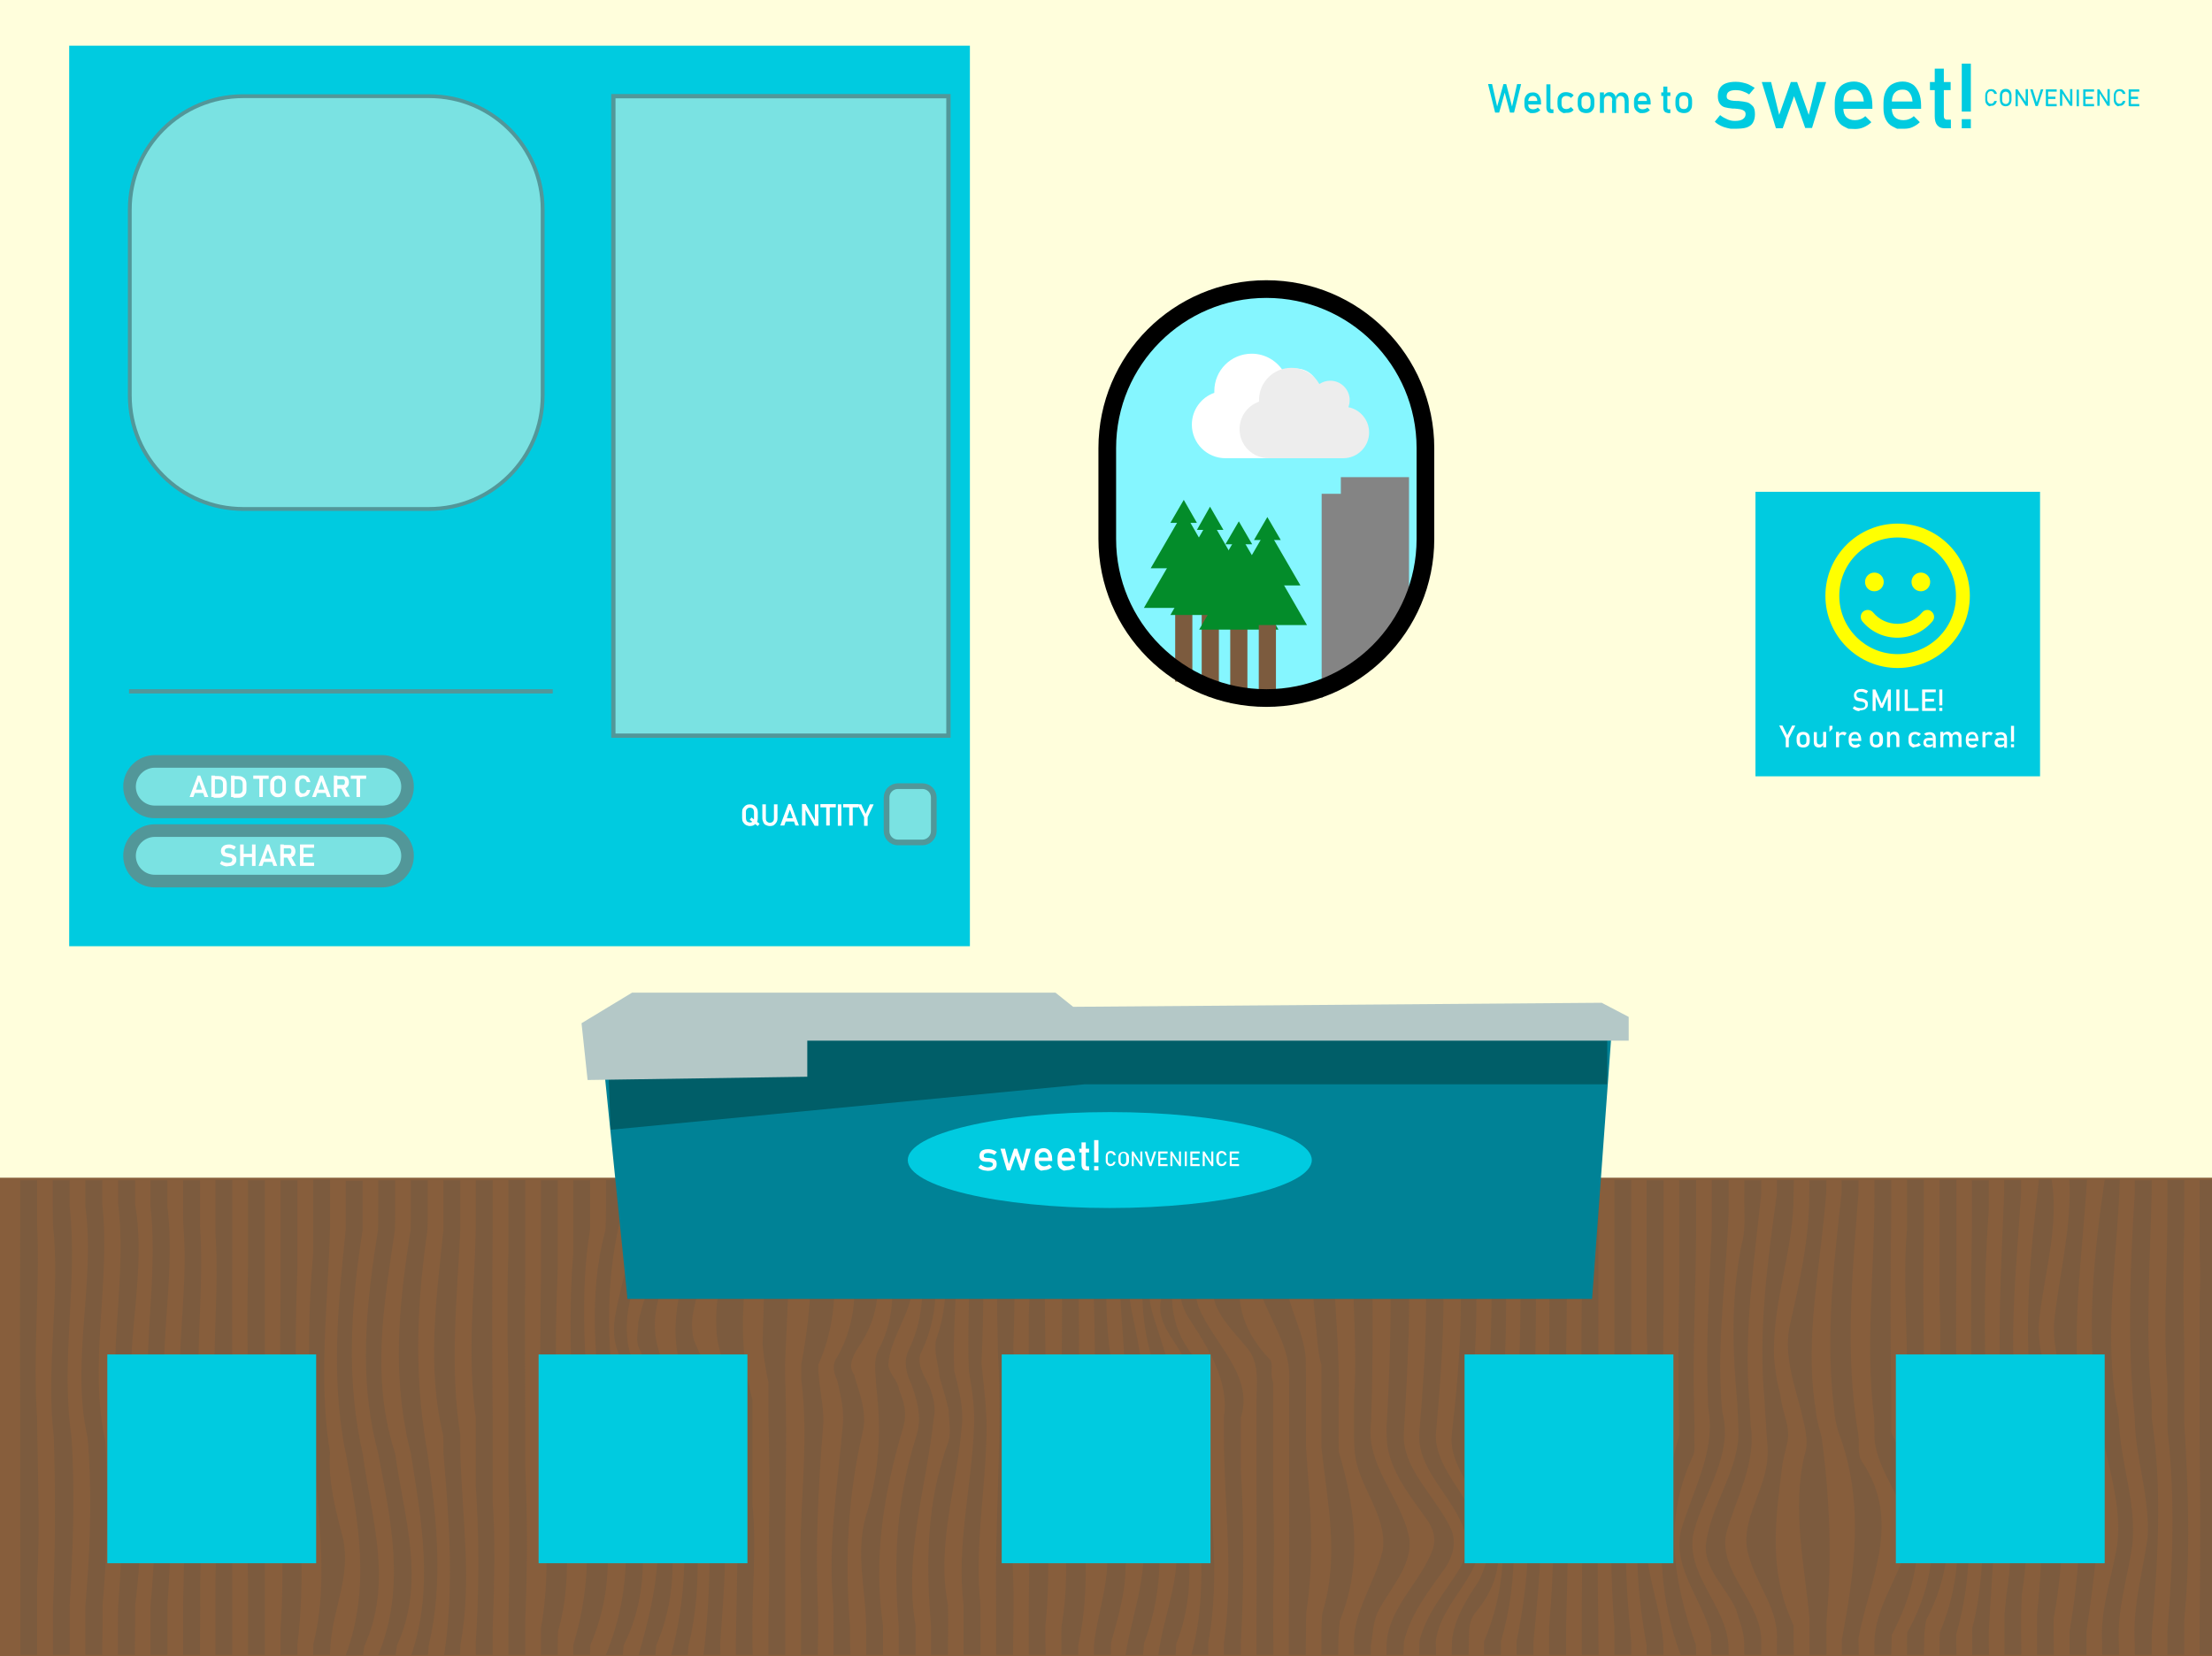 <?xml version="1.0" encoding="utf-8"?>
<!-- Generator: Adobe Illustrator 23.0.2, SVG Export Plug-In . SVG Version: 6.00 Build 0)  -->
<svg version="1.1" id="Layer_1" xmlns="http://www.w3.org/2000/svg" xmlns:xlink="http://www.w3.org/1999/xlink" x="0px" y="0px"
	 viewBox="0 0 876 656" style="enable-background:new 0 0 876 656;" xml:space="preserve">
<rect x="0" y="0" width="876" height="656" fill="#333333" stroke="none"/>
<style type="text/css">
	.st0{fill:#FFFEDC;}
	.st1{fill:#875E3C;}
	.st2{fill:#7C5B3E;}
	.st3{fill:#008296;}
	.st4{fill:#005E68;}
	.st5{fill:#B4C8C7;}
	.st6{fill:#00CBE0;}
	.st7{fill:#FFFFFF;}
	.st8{fill:#FFFF00;}
	.st9{fill:#85F6FF;}
	.st10{fill:#038C2A;}
	.st11{fill:#848484;}
	.st12{fill:none;stroke:#000000;stroke-width:7;stroke-miterlimit:10;}
	.st13{fill:#EDEDED;}
	.st14{fill:#7AE2E2;stroke:#529799;stroke-width:5;stroke-miterlimit:10;}
	.st15{fill:#7AE2E2;stroke:#529799;stroke-width:2.249;stroke-miterlimit:10;}
	.st16{fill:#7AE2E2;stroke:#529799;stroke-width:1.513;stroke-miterlimit:10;}
	.st17{fill:#7AE2E2;stroke:#529799;stroke-width:1.696;stroke-miterlimit:10;}
	.st18{fill:#529799;}
</style>
<rect id="Background" y="0" class="st0" width="876" height="467.5"/>
<g id="Floor_1_">
	<rect x="0" y="466.5" class="st1" width="876.9" height="190.5"/>
	<path class="st2" d="M14.7,655.5H8.1c0,0,0-7.5,0-19.6c0-3,0-6.3,0-9.8C8,607.7,8,588.6,8,569.6c0-2.7,0-5.4,0-8.1
		c-0.1-24.9-0.1-51,0-76.2c0-2.7,0-5.2,0-7.4c0-6.5,0-10.4,0-10.4h6.7c0,0,0,3.8,0,10.4c0,2.2,0,4.7,0,7.4c1.2,25.2-1.8,51.3,0,76.2
		c0,2.7,0.1,5.4,0.1,8.1c0.3,18.9,1,38.1-0.1,56.5c0,3.5,0,6.8,0,9.8C14.7,648,14.7,655.5,14.7,655.5z"/>
	<path class="st2" d="M27.6,655.5H21c0,0,0-4.2,0-11.4c0-2.4,0-5.1,0-8.1c0.8-19.5,1-39.6,0.5-59.5c-0.1-2.5-0.1-5-0.2-7.5
		C18,541.5,24,513,21,485.3c-0.1-2.7-0.1-5.2-0.1-7.4c0-6.5,0-10.4,0-10.4h6.7c0,0,0,1.7,0,4.8c0,1.5,0,3.4,0,5.6
		c3.3,30.2-3.7,61.2,0.7,91.1c0.2,2.5,0.3,5,0.4,7.5c0.9,20,0,40-1.1,59.5c0,3,0,5.7,0,8.1C27.6,651.3,27.6,655.5,27.6,655.5z"/>
	<path class="st2" d="M40.5,655.5h-6.7c0,0,0-4.2,0-11.4c0-2.4,0-5.1,0-8.1c1.7-19.5,2.6-39.6,1.4-59.5c-0.1-2.5-0.3-5-0.6-7.5
		c-6.7-29.9,3.3-60.9-0.8-91.1c0-2.2,0-4.1,0-5.6c0-3.1,0-4.8,0-4.8h6.7c0,0,0,1.5,0,4.3c0,1.4,0,3.1,0,5.1
		c3.4,31.2-5.6,63,1.2,93.9c0.2,2.7,0.3,5.4,0.4,8.2c0.7,19.1,0.2,38.3-1.5,57.1c0,3,0,5.7,0,8.1C40.5,651.3,40.5,655.5,40.5,655.5z
		"/>
	<path class="st2" d="M53.4,655.5h-6.7c0,0,0-4.2,0-11.4c0-2.4,0-5.1,0.1-8.1c1.5-18.8,2-38,1.4-57.1c-0.1-2.7-0.2-5.5-0.4-8.2
		C47,566,46,560.2,46,555.4c-2-26.1,4-52.2,0.8-78.5c0-2,0-3.7,0-5.1c0-2.8,0-4.3,0-4.3h6.7c0,0,0,1.5,0,4.3c0,1.4,0,3.1,0,5.1
		c4.5,26.3-3.4,52.4-1.4,78.5c1,4.9,2,10.6,2.7,15.4c0.2,2.7,0.4,5.4,0.5,8.2c0.9,19.1,0.7,38.3-1.8,57.1c0,3,0,5.7,0,8.1
		C53.4,651.3,53.4,655.5,53.4,655.5z"/>
	<path class="st2" d="M66.3,655.5h-6.7c0,0,0-4.2,0-11.4c0-2.4,0-5.1,0-8.1c1.9-19.5,2.2-39.6,1.2-59.5c-0.1-2.5-0.3-5-0.5-7.5
		c-5.3-29.9,2.7-60.9-0.7-91.1c0-2.2,0-4.1,0-5.6c0-3.1,0-4.8,0-4.8h6.7c0,0,0,1.7,0,4.8c0,1.5,0,3.4,0,5.6
		c3.7,30.2-5.3,61.2,0.7,91.1c0.2,2.5,0.3,5,0.5,7.5c1,20,0.1,40-1.2,59.5c0,3,0,5.7,0,8.1C66.3,651.3,66.3,655.5,66.3,655.5z"/>
	<path class="st2" d="M79.2,655.5h-6.7c0,0,0-4.2,0-11.4c0-2.4,0-5.1,0-8.1c0.4-19.5,1.1-39.6,0.6-59.5c-0.1-2.5-0.1-5-0.2-7.5
		c-4.9-27.5,2.1-56-0.3-83.6c-0.1-2.8-0.1-5.3-0.1-7.5c0-6.5,0-10.4,0-10.4h6.7c0,0,0,3.8,0,10.4c0,2.2,0,4.7,0,7.4
		c1.8,25.2-2.2,51.3,0,76.2c0.1,2.7,0.2,5.4,0.3,8.1c0.5,18.9,0.4,38.1-0.2,56.5c0,3.5,0,6.8,0,9.8C79.2,648,79.2,655.5,79.2,655.5z
		"/>
	<path class="st2" d="M92,655.5h-6.7c0,0,0-7.5,0-19.6c0-3,0-6.3,0-9.8c0.6-19.4,0.6-38.2,0-57.6c0-2.3,0-4.7,0-7c0-2,0-3.9,0-5.9
		c-1.4-22.3,1.6-45.1,0-67.1c0-2.6,0-5,0-7.2c0-8.7,0-13.9,0-13.9H92c0,0,0,5.8,0,15.3c0,2.4,0,5,0,7.8c-0.1,20-0.1,40.3,0,59.5
		c0,2,0,4.1,0,6.1c0,4.1,0,8.2,0,12.3c0,2.3,0,4.7,0,7c-0.1,13.2-0.1,26.3,0,39.3c0,2,0,3.9,0,5.8C92,641.3,92,655.5,92,655.5z"/>
	<path class="st2" d="M104.9,655.5h-6.7c0,0,0-7.5,0-19.6c0-3,0-6.3,0-9.8c-0.3-12.1-0.3-24.3,0-36.8c0-2.3,0-4.5,0-6.8
		c0-2.3,0-4.6,0-6.9c0-8.5,0-17.2,0-25.8c0-2.1,0-4.3,0-6.4c-0.3-14.1-0.3-27.2,0-41.1c0-3.4,0-6.7,0-9.7c0-15.2,0-25.1,0-25.1h6.7
		c0,0,0,19.9,0,46.7c0,2.1,0,4.2,0,6.3c0,11.2,0,22.7,0,34c0,2.3,0,4.7,0,7c0,5.9,0,11.8,0,17.5c0,2,0,3.9,0,5.8
		c0,16.1,0,33.3,0,49.6c0,2.5,0,4.9,0,7.1C104.9,650.3,104.9,655.5,104.9,655.5z"/>
	<path class="st2" d="M117.8,655.5h-6.7c0,0,0-1.7,0-4.8c0-1.5,0-3.4,0-5.6c1.8-25.4-0.2-51.5,0-76.6c0-2.3,0-4.7,0-7
		c-0.2-15.9-0.2-31.4,0-47.3c0-2.1,0-4.1,0-6.1c0-23.7,0-40.6,0-40.6h6.7c0,0,0,11.8,0,29.4c0,1.8,0,3.6,0,5.5
		c-0.9,22-0.9,44,0,66.2c0,2.3,0,4.7,0,7.1c1.1,25.4,3.1,50.6,0,75.6C117.8,654,117.8,655.5,117.8,655.5z"/>
	<path class="st2" d="M130.7,655.5l-6.7,0c0,0,0-1.5,0.1-4.3c6.8-27.4,0.8-55.1-0.1-82.7c-0.2-2.4-0.4-4.8-0.6-7.2
		c-1.5-21.5-1.3-43.4,0.6-64.5c0-3.6,0-6.8,0-9.9c0-12,0-19.6,0-19.6h6.7c0,0,0,4.2,0,11.4c0,2.4,0,5.1,0,8.1
		c-0.7,26.3-4,53.3-1.2,79.7c0.3,3,0.7,5.9,1.2,8.9c-0.8,11.4,2.2,22.8,5.2,34.2c3,14.7-4,27.7-5,41.8
		C130.7,654.2,130.7,655.5,130.7,655.5z"/>
	<path class="st2" d="M143.8,655.6c-1.9,0.1-4.9,0.1-6.9,0.1c10-26.9,5-53,0.1-79.8c-0.7-3.1-1.2-6-1.6-9
		c-3.9-26.4-1.2-53.5,1.5-79.7c0-3,0-5.7,0-8.1c0-7.2,0-11.4,0-11.4h6.7c0,0,0,4.2,0,11.4c0,2.4,0,5.1,0,8.2
		c-4.2,26.9-6.2,53.4-1.7,79.7c0.5,3,1.1,6,1.8,9c3.2,25.1,12.2,50.4,0.6,76C143.9,654.2,143.8,655.6,143.8,655.6z"/>
	<path class="st2" d="M156.7,655.5c-1.9,0.1-4.9,0.1-6.9,0.1c11-26.9,5-53,0-79.8c-0.8-3.1-1.5-6-2.1-9c-5.2-26.3-2.3-52.8,2-79.6
		c0.1-3.1,0.1-5.9,0.1-8.3c0-7.2,0-11.4,0-11.4h6.7c0,0,0,4.2,0,11.4c0,2.4,0,5.1-0.1,8.3c-4,26.8-8.5,53.3-2.4,79.6
		c0.7,3,1.5,5.9,2.5,8.9c3.4,25.3,12.4,50.5,0.7,76.1C156.9,654.2,156.7,655.5,156.7,655.5z"/>
	<path class="st2" d="M169.5,655.5c-1.6,0.1-4.6,0.1-6.6,0.1c9-26.9,4-53-0.2-80c-0.8-3-1.5-6-2-9c-5.1-26.8-2.3-52.6,1.9-79.4
		c0.1-3.2,0.1-5.9,0.1-8.3c0-7.2,0-11.4,0-11.4h6.7c0,0,0,4.2,0,11.4c0,2.4,0,5.1-0.1,8.3c-3.9,26.8-5.2,52.6-1.4,79.4
		c0.4,3,0.9,6,1.4,9c3.5,25.4,6.5,50.7,0.5,76.1C169.6,654.2,169.5,655.5,169.5,655.5z"/>
	<path class="st2" d="M182.2,655.5c-2.3,0.1-4.3,0.1-6.3,0.1c4-26.9,2-53-0.3-80.1c0-2.3,0-4.7-0.1-7c-6.6-27.1-2.6-54.8,0.1-81.4
		c0-3.1,0-5.8,0-8.2c0-7.2,0-11.4,0-11.4h6.7c0,0,0,4.2,0,11.4c0,2.4,0,5.1,0,8.1c-1.3,27.5-4.3,54.4,0,81.5c0,2.3,0,4.7,0,7
		c0.7,25.4,4.7,50.7,0.1,75.7C182.2,654,182.2,655.5,182.2,655.5z"/>
	<path class="st2" d="M195.1,655.5h-6.7c0,0,0-1.7,0-4.8c1.4-21.2,1.4-41.6,0-62.4c0-2.2,0-4.3,0-6.5c0-4.4,0-8.8,0-13.3
		c0-2.3,0-4.7,0-7c-3.5-24.9-0.5-49.4,0-74.5c0-3,0-5.7,0-8.1c0-7.2,0-11.4,0-11.4h6.7c0,0,0,4.2,0,11.4c0,2.4,0,5.1,0,8.1
		c-0.2,25.1-0.2,49.6,0,74.5c0,2.4,0,4.7,0,7c0,6.7,0,13.3,0,19.8c0,2.2,0,4.3,0,6.4c0.8,11.2,0.8,21.8,0.5,33.5
		c0,2.8-0.1,5.6-0.2,8.4c-0.1,2.8-0.2,5.7-0.3,8.6c0,2.2,0,4.1,0,5.6C195.1,653.8,195.1,655.5,195.1,655.5z"/>
	<path class="st2" d="M208,655.5h-6.7c0,0,0-3.2,0-8.9c0-1.9,0-4,0-6.4c0.1-2.1,0.2-4.1,0.2-6.2c0.3-16.7,0.3-33.9-0.2-51
		c0-2.3,0-4.7,0-7.1c0-7.1,0-14.4,0-21.5c0-2.3,0-4.7,0-7c-0.1-5.8-0.2-11.5-0.3-17.1c0-5.6,0-11.2,0-16.7c0-5.6,0.1-11.1,0.3-16.8
		c0-3.5,0-6.8,0-9.8c0-12,0-19.6,0-19.6h6.7c0,0,0,14.2,0,34.8c0,1.9,0,3.8,0,5.8c0,2,0,4.1-0.1,6.2c0,14.9,0,28.8,0.1,43.4
		c0,2.9,0,5.8,0,8.7c0,2.4,0,4.8,0,7.2c0,2.4,0,4.8,0,7.2c0.9,20.2,0.9,40.6,0,61.2c0,4.2,0,7.6,0,10C208,654.3,208,655.5,208,655.5
		z"/>
	<path class="st2" d="M220.9,655.5h-6.7c0,0,0-1.7,0-4.8c0-1.5,0-3.4,0-5.6c4.7-25.4,0.7-51.5,0-76.6c0-2.3,0-4.7,0-7
		c-0.3-17.6-0.3-35.5,0-53.4c0-2,0-3.9,0-5.8c0-20.6,0-34.8,0-34.8h6.7c0,0,0,11.8,0,29.4c0,1.8,0,3.6,0,5.5c-1,22-1,44,0,66.2
		c0,2.3,0,4.7,0.1,7c1.9,23.8,6.9,46.6,0,70.6c-0.1,1.9-0.1,3.6-0.1,5C220.9,654,220.9,655.5,220.9,655.5z"/>
	<path class="st2" d="M233.7,655.5h-6.7c0,0,0-1.4,0-3.8c7.8-25.4,6.8-50.7,0.1-76.1c-0.1-2.6-0.1-5.2-0.2-7.8
		c-0.5-23.5-1.9-47.6,0.1-70.9c0-3.5,0-6.8,0-9.8c0-12,0-19.6,0-19.6h6.7c0,0,0,4.2,0,11.4c0,2.4,0,5.1,0,8.1
		c-4.4,26.3-1.6,53.3-0.3,79.7c0.2,2.9,0.3,5.9,0.5,8.8c7,25.4,11,50.6-0.1,76.1C233.7,654.2,233.7,655.5,233.7,655.5z"/>
	<path class="st2" d="M246.7,655.5c-1.8,0.1-4.8,0.1-6.8,0.1c11-26.9,10-53,0.3-80c-0.4-3.1-0.8-6.1-1.2-9.1
		c-3-26.9-6.3-53.3,0.8-79.4c0.1-3.1,0.2-5.9,0.2-8.3c0-7.2,0-11.4,0-11.4h6.7c0,0,0,1.9,0,5.3c0,1.7,0,3.8,0,6.2
		c-7.3,27-6.4,53.6-2.6,80.4c0.4,2.7,0.8,5.4,1.2,8.1c7.6,28.6,15.6,56.3,1.7,84.3C246.7,654.2,246.7,655.5,246.7,655.5z"/>
	<path class="st2" d="M259.6,655.5c-1.7,0.1-4.7,0.1-6.7,0.1c7-24.5,12-48.1,2-72.6c-2-4.9-3-9.8-2-14.3c-0.1-2.3-0.4-4.5-0.8-6.7
		c-1.5-8.9-4.6-17.6-7.3-26.3c-2-4.9-2-10.6-1-15.5c3-16.3,9-31,9-47.5c0-3.4,0-5.3,0-5.3h6.7c0,0,0,1.9,0,5.3
		c0.4,22.2-16.6,42.6-9.6,64.6c4.2,10.9,8.3,21.2,9.4,31.8c0.2,2.1,0.3,4.3,0.3,6.4c6.3,25.4,11.3,50.7,0.3,76.2
		C259.6,654.2,259.6,655.5,259.6,655.5z"/>
	<path class="st2" d="M272.4,655.5c-1.6,0.1-4.6,0.1-6.6,0.1c7-26.9,7-53-0.1-80c0.3-2.6,0.4-5,0.2-7.5c-1-12.2-8.1-23.2-13.1-34.7
		c-1-3.3,0-6.5,0-9.8c4-17.1,12-33.4,12.8-50.7c0.1-3.5,0.1-5.3,0.1-5.3h6.7c0,0,0,1.9-0.1,5.4c1.6,20.5-16.4,37.6-12.4,58
		c2.5,12.9,11.2,24.1,12.7,36.8c0.3,2.5,0.3,5.1-0.1,7.8c3.4,25.4,6.4,50.7,0.2,76.2C272.4,654.2,272.4,655.5,272.4,655.5z"/>
	<path class="st2" d="M285.3,655.5l-6.7,0c3.2-26.8,3.2-52.9,0-80c0-2.3,0-4.7,0-7c1.2-4.3,1.2-9.1-1.8-12.4
		c-20-28.5-2-55.4,1.6-83.3c0.1-3.5,0.1-5.4,0.1-5.4h6.7c0,0,0,1.9-0.1,5.4c0.7,15.7-7.3,30.3-10.3,45.8c-1,4.1-1,8.2,0,12.2
		c5,12.2,12,24.5,10.4,37.7c0,2.3,0,4.7,0,7c0,2.1,0,4.2,0,6.2c0,2.1,0,4.1,0,6.2c3.5,21.1,1.5,42.3,0,63.2
		C285.3,654,285.3,655.5,285.3,655.5z"/>
	<path class="st2" d="M298.1,655.5h-6.7c0,0,0-1.7,0-4.8c0.3-21.2,1.3-41.6,0-62.4c0-2.2,0-4.3,0-6.5c0-4.4,0-8.8,0-13.3
		c0-2.3,0-4.7,0-7c1.3-11.9-7.7-23.3-7.7-35.5c-1-17.9,7-35.1,7.6-53.2c0.1-3.4,0.1-5.3,0.1-5.3h6.7c0,0,0,1.9,0,5.3
		c-0.2,2.8-0.5,5.6-0.8,8.4c-1.6,13.9-2.6,26.9-3.1,41c0,2.7,0,5.4,0.1,8.1c0.4,8.1,1.5,16.1,3.7,24.2c0,2.3,0,4.7,0,7
		c0,9.8,0,19.6,0,29c0,1.9,0,3.7,0,5.6c1.7,17.2-0.3,34.3,0,51.4c0,1.7,0,3.2,0,4.4C298.1,654.2,298.1,655.5,298.1,655.5z"/>
	<path class="st2" d="M311,655.5h-6.7c0,0,0-3.2,0-8.9c0-1.9,0-4,0-6.4c0.3-8.2,0.4-16.8,0.3-25.2c0-2.1-0.1-4.2-0.1-6.3
		c0.3-15.1,0.3-31.4-0.2-47.1c0-2.4,0-4.8,0-7.2c0-2.3,0-4.7,0-7c-0.6-2.5-1-4.9-1.4-7.4c-0.4-2.5-0.7-5-0.9-7.5
		c0.7-19.6,0.7-40,2.3-59.8c0-3.4,0-5.3,0-5.3h6.7c0,0,0,1.1,0,3c2.8,23.7,0.8,46.5-0.1,70c0,2.3,0,4.6,0.1,6.9
		c0.8,24.2-0.2,48.7,0,73.2c0,3.5,0,6.7,0,9.8C311,645.7,311,655.5,311,655.5z"/>
	<path class="st2" d="M323.9,655.5h-6.7c0,0,0-7.9,0-20.5c0-2.5,0-5.2,0-8.2c-1.4-26.6,3.6-53.5,0.1-80.6c0-1.9,0-3.8,0-5.7
		c4.5-23.5,5.5-46.3,0-70c0-2,0-3,0-3h6.7c5.9,24.3,10.9,48.7,0.1,73c-0.1,2.1,0.1,4.2,0.3,6.3c0.7,6.4,2.2,13,1.5,19.1
		c-2,24.5-3,48.1-1.9,72.9c0,2.6,0,4.9,0,7C323.9,652,323.9,655.5,323.9,655.5z"/>
	<path class="st2" d="M336.8,655.5h-6.7c0,0,0-4.2,0-11.4c0-2.4,0-5.1-0.1-8.3c-2.3-23.4,1.7-47.1,3.7-70.7c0.5-4.1,0-8.2-0.8-12.3
		c-0.4-2.1-0.9-4.1-1.4-6.2c-1.8-3.6-1.8-6.8,0.2-9.3c13-23.6,4-46.5-2-70.1c2,0,6,0,6,0c8,22,20,44,4,66.8c-2,3.3-4,7.3-1.4,10.5
		c0.4,1.8,1,3.7,1.6,5.5c1.7,5.6,3.2,11.3,1.7,17.4c-6,26.1-7,50.5-5,76.5c0,2.4,0,4.5,0,6.2C336.8,653.6,336.8,655.5,336.8,655.5z"
		/>
	<path class="st2" d="M349.7,655.5H343c0,0,0-1.9,0-5.3c0-1.7,0-3.8,0-6.2c-0.2-14.6-4.2-28.4-0.2-43.1c4.8-15.7,6-30.1,4.9-44.6
		c-0.2-2.4-0.4-4.8-0.7-7.3c-0.2-5.2-1.2-10.1,0.8-14.1c12-22.8,2-44.8-5-67.7c14,1.6,12,23.6,17,34.2c6,13.9-7,25.3-8,39.1
		c0,3.3,4,6.5,4.2,9.9c1,2.3,1.8,4.6,2.2,7c0.4,2.4,0.3,4.9-0.4,7.6c-8,26.9-12,52.2-8.1,78.9c0,2.4,0,4.5,0,6.2
		C349.7,653.6,349.7,655.5,349.7,655.5z"/>
	<path class="st2" d="M362.6,655.5h-6.7c0,0,0-1.9,0-5.3c0-1.7,0-3.8,0-6.2c-2.1-25.1-1.1-49.6,6.9-74.9c1.7-4.9,1.3-9.6,0.2-14.2
		c-0.6-2.3-1.3-4.6-2.2-6.9c-2-4.1-3-9-1-13.1c11-22.8,3-44.8-4-67.7c2,0,6,0,6,0c7,23.6,14,45.6,3,68.5c-2,4.1,1,9,3,13
		c0.9,2.1,1.6,4.3,2,6.4c0.4,2.2,0.5,4.4,0,6.6c-3,27.7-12,54.6-7.2,82.2c0,2.4,0,4.5,0,6.2C362.6,653.6,362.6,655.5,362.6,655.5z"
		/>
	<path class="st2" d="M375.4,655.5h-6.7c0,0,0-1.9,0-5.3c0-1.7,0-3.8,0-6.2c-2-24.3-2-48.8,7-73.3c1-4.1,0-8.2,0-12.2
		c-0.5-2.2-1.1-4.3-1.7-6.5c-0.6-2.1-1.3-4.3-1.9-6.4c-0.4-5.1-2.4-10-1.4-14.9c7-19.6,3-38.3-1.7-57.2c-0.3-4-0.3-6.2-0.3-6.2h6.7
		c0,0,0,2.2,0.2,6.2c6.2,23,1.2,45.8,2.3,69.5c0.6,2.5,1.3,5,1.8,7.5c1.1,5,1.8,10.1,1.1,15.3c-2,23.6-10,46.5-5.4,69.8
		c0.1,3.2,0.1,5.9,0.1,8.3C375.4,651.3,375.4,655.5,375.4,655.5z"/>
	<path class="st2" d="M388.3,655.5h-6.7c0,0,0-4.2,0-11.4c0-2.4,0-5.1,0-8.2c-2.9-23.5,3.1-46.3,4.1-70c0.3-5.2-0.1-10.2-0.8-15.3
		c-0.4-2.5-0.8-5-1.2-7.5c-1-23.7,2-46.5-2.1-69.5c0-3.9,0-6.1,0-6.1h6.7c0,0,0,1.4,0,4.1c0,1.3,0,2.9,0,4.8
		c1.4,21.1,1.4,42.3,0.4,63.3c0.2,2.1,0.4,4.2,0.6,6.3c0.7,6.3,1.4,12.6,1.4,19.1c0,23.6-5,47.3-2.4,70.8c0,3,0,5.7,0,8.1
		C388.3,651.3,388.3,655.5,388.3,655.5z"/>
	<path class="st2" d="M401.2,655.5h-6.7c0,0,0-4.2,0-11.4c0-2.4,0-5.1,0-8.1c-0.6-30.5,2-60.5,1.1-90.8c-0.1-3-0.2-6.1-0.4-9.1
		c-0.4-18.2-0.4-35.4-0.6-53.3c0-2.4,0-4.5,0-6.4c0-5.6,0-8.9,0-8.9h6.7c0,0,0,3.7,0,10.1c0,2.1,0,4.6,0,7.2
		c0.6,16.7,0.6,32.2,0,48.8c0.2,2.7,0.3,5.3,0.4,8c0.4,12.1,0.2,24.3,0,36.6c0,2.5-0.1,4.9-0.1,7.4c-1.6,14.6-0.6,30.1-0.2,44.8
		c0,3,0,5.9,0,8.5C401.2,649.2,401.2,655.5,401.2,655.5z"/>
	<path class="st2" d="M414.1,655.5h-6.7c0,0,0-3.7,0-10.1c0-2.1,0-4.6,0-7.2c0.3-20.9,0.3-41.2,0.2-62.8c0-2.3,0-4.6,0-7
		c0.1-11.6,0-23.3-0.2-34.8c0-2.3,0-4.5,0-6.7c0-2.1,0-4.1,0-6.1c0.3-4.7,0.3-8.7,0.2-13.6c0-2.3,0-4.6-0.1-6.9
		c0-2.3-0.1-4.5-0.2-6.7c0-3.2,0-6.1,0-8.8c0-10.7,0-17.4,0-17.4h6.7c0,0,0,4.2,0,11.4c0,2.4,0,5.1,0,8.1c-0.3,15.3-0.3,30.8,0,46.6
		c0,2.3,0,4.5,0,6.8c-0.2,7-0.2,14-0.2,21c0,2.3,0,4.7,0,7c-0.1,25.2,2.9,50.5,0.2,75.6c0,2.4,0,4.5,0,6.2
		C414.1,653.6,414.1,655.5,414.1,655.5z"/>
	<path class="st2" d="M427,655.5h-6.7c0,0,0-1.9,0-5.3c0-1.7,0-3.8,0.1-6.1c4.4-25.2-0.6-50.5-0.1-75.6c0-2.4,0-4.7,0-7.1
		c0-2.4,0-4.7,0-7s0-4.7,0-7c0.4-20.6,0.4-40.2,0-60.4c0-3,0-5.8,0-8.2c0-7.2,0-11.4,0-11.4h6.7c0,0,0,1.9,0,5.3c0,1.7,0,3.8,0,6.2
		c-0.2,25.1,0.8,50.3,0,75.5c0,2.3,0,4.7,0,7c-0.2,30.5,6.8,59.9,0,90.3C427,654.2,427,655.5,427,655.5z"/>
	<path class="st2" d="M439.9,655.5h-6.7c0,0,0-1.3,0-3.7c1.5-14.1,7.5-28,4.5-41.9c-2-16.3-6-31.8-4.6-48.5c0-2.4,0-4.7,0-7
		c1.6-26.8-1.4-54.6,0-81.7c0-3.4,0-5.3,0-5.3h6.7c0,0,0,1.9,0,5.3c-1.1,21.5-3.1,42.6-0.1,63.8c1.5,6.1,0.7,12.7,0.3,18.9
		c-0.1,2.1-0.2,4.1-0.2,6c-2.1,20.7,7.9,39.5,5.9,59.9c0,9.8-3,19.6-5.7,29.4C439.9,653.8,439.9,655.5,439.9,655.5z"/>
	<path class="st2" d="M452.7,655.5c-2,0.1-5,0.1-7,0.1c2-12.2,6-23.6,7-35.9c2-19.6-10-38.3-6.7-58.2c0.1-3,0.1-6,0-8.9
		c-0.6-26.7-5.7-53.2,0-79.8c0-3.4,0-5.3,0-5.3h6.7c0,0,0,1.9-0.2,5.3c-3.8,16.5-7.8,32-3.8,49.1c2.5,11.5,4.3,22,4.3,32.9
		c0,2.2-0.1,4.4-0.3,6.7c0,6.9-1,12.6,1,19.1c7,23.6,8,47.3-0.6,70.2C452.8,653.8,452.7,655.5,452.7,655.5z"/>
	<path class="st2" d="M465.6,655.5c-1.9,0.1-4.9,0.1-6.9,0.1c2-15.5,9-30.2,7-46.5c-3-15.5-9-31-6.6-46.3c0.1-1.9,0.3-3.9,0.4-5.8
		c0.2-3.9,0.2-7.8-0.8-11.4c-10-26.1-7-51.4,1-78.3c0,0,4,0,6,0c-3,17.9-15,35.1-9,53.8c4.2,13.6,9,26,9.3,39.3
		c0.1,2.7-0.1,5.4-0.4,8.1c2.1,27.5,11.1,55.2,0.2,82.7C465.7,654,465.6,655.5,465.6,655.5z"/>
	<path class="st2" d="M478.5,655.5h-6.7c7.9-29.3,1.9-57.8,0-87c0-2.1,0.1-4.2,0.2-6.3c0.4-6.4,0.9-13-1.3-19.1
		c-2-9.8-13-17.1-11-27.7c2-15.5,2-43.2,19-48.1c-9,22.8-26,49.7-3,73.4c6,5.7,2,13.9,2.8,20.8c0,2.3,0,4.7,0,7
		c0.2,27.6,5.2,54.5,0,82.2C478.5,653.8,478.5,655.5,478.5,655.5z"/>
	<path class="st2" d="M491.4,655.5h-6.7c0,0,0-1.7,0-4.8c4-27.7,0-54.6,0-82.2c0-2.3,0-4.7,0-7c2-13.5-5-25.7-13-38
		c-13-17.9,6-37.5,14-56.2c0,0,3,0,5,0c-3,17.9-22,32.6-16,50.5c6,14.7,22,26.9,16.7,43.7c0,2.4,0,4.7,0,7c0,2.2,0,4.4,0,6.7
		c0,2.2,0,4.4,0,6.6c1.3,22.4,1.3,46.1,0,68.9C491.4,653.8,491.4,655.5,491.4,655.5z"/>
	<path class="st2" d="M504.3,655.5h-6.7c0,0,0-2.9,0-8.1c0-1.7,0-3.7,0-5.8c0.1-17,0.1-34.1,0-51.1c0-1.9,0-3.8,0-5.7
		c0-7.6,0-15.5,0-23.3c0-2.4,0-4.7,0-7c0.1-6.5,1.1-13.8-2.9-19.5c-7-9-18-17.9-13-29.3c5-12.2,9-33.4,22-38.3
		c-8,24.5-24,46.5-1,70.9c2,1.6,0,5.7,1.5,9.2c0,2.3,0,4.7,0,7c0,8.2,0,16.5,0,24.6c0,4,0,8.1,0,12c0.4,14,0.4,27.9,0,41.4
		c0,2.8,0,5.4,0,7.8C504.3,649.8,504.3,655.5,504.3,655.5z"/>
	<path class="st2" d="M517.1,655.5h-6.7c0,0,0-5.1,0-13.5c0-2.8,0-6,0.1-9.5c0.1-15.2,0.1-29.8,0-45.4c0-2.6,0-5.3,0-8
		c0-8.1,0-16.4,0-24.6c0-2.3,0-4.7,0-7c1.2-13.3-7.8-24.7-11.8-36.9c-1-3.3-1-6.5,0-9.8c5-11.4,10-21.2,13-33.4h4
		c3,11.4-4,21.2-6,32.6c-3,14.7,8,26.9,7.4,40.6c0.1,2.3,0.1,4.6,0.1,6.9c0,6.4,0,12.9,0,19.3c0,2.2,0,4.3,0,6.4
		c1.6,22.1,3.6,43.3,0.1,65.6c-0.1,2.6-0.1,4.9-0.1,7C517.1,652,517.1,655.5,517.1,655.5z"/>
	<path class="st2" d="M530,655.5h-6.7c0,0,0-3.6,0-9.7c0.1-2.1,0.1-4.4,0.4-7c6.9-22.4,1.9-43.6-0.4-65.6c0-2.1,0-4.3,0-6.4
		c0-6.5,0-12.9,0-19.3c0-2.3,0-4.6,0-6.9c-1.6-5.5-1.6-11.2-2.3-16.9c-0.3-2.8-0.6-5.6-0.8-8.4c-1-14-0.5-28,3-42.4
		c0.1-3.4,0.1-5.3,0.1-5.3h6.7c0,0,0,1.9,0,5.3c-0.9,7.7-1.4,15.3-1.6,22.9c-0.1,2.5-0.1,5-0.1,7.5c0.4,17.1,2.4,34.2,1.8,51.7
		c0,2.4,0,4.8,0,7.2s0,4.8,0,7.2c0,1.9,0.1,3.8,0.1,5.7c6.5,21.9,9.5,44.7,0.4,66.9c-0.5,4.3-0.6,7.7-0.6,10
		C530,654.3,530,655.5,530,655.5z"/>
	<path class="st2" d="M542.9,655.5h-6.7c0,0,0-1.3,0-3.6c-0.6-13.4,8.4-24.8,11.4-37.9c2-13.9-10-25.3-11.1-39
		c-0.2-1.9-0.2-3.8-0.3-5.7c0-2.4,0-4.8,0-7.2c0-2.4,0-4.8,0-7.3c1.4-19.8-0.6-39.4-0.6-59.2c0-2.5,0.1-5,0.2-7.6
		c0.1-5.1,0.3-10.2,0.5-15.3c0-3.4,0-5.3,0-5.3h6.7c0,0,0,4.2,0,11.4c0,2.4,0,5.1,0,8.1c0.8,25.1,0.8,51.2,0,76.5
		c-0.4,2.7-0.3,5.3,0,7.8c1.8,12.6,11.4,23.3,14.7,36.2c3,11.4-7,21.2-12,31c-2,4.1-2,9-2.8,13.4
		C542.9,654.3,542.9,655.5,542.9,655.5z"/>
	<path class="st2" d="M555.8,655.5h-6.7c0,0,0-1.3,0-3.8c0.5-14.9,13.5-24.6,18.5-38.5c1-4.1,0-7.3-2-10.6c-7-9.8-15-19.6-16.3-31
		c-0.1-2-0.2-3.9-0.2-5.9c1.6-29.1,2.6-57.6,0-86.8c0-2.4,0-4.5,0-6.2c0-3.4,0-5.3,0-5.3h6.7c0,0,0,1.3,0,3.7c0,1.2,0,2.7,0,4.4
		c3.9,30.9,1.9,61.8,0.1,93c0,2.3,0.3,4.5,0.9,6.6c3,10.7,12.9,19.9,17.9,30.7c2,4.9,1,9.8-2,14.7c-7,9.8-14,18.7-16.7,29.7
		C555.8,653.6,555.8,655.5,555.8,655.5z"/>
	<path class="st2" d="M568.7,655.5H562c0,0,0-1.9,0.1-5.3c2.5-10.9,10.5-19.9,16.5-29.7c2-4.1,3-8.2,2-12.2
		c-3.3-12.2-14.3-21.6-17.6-32.8c-0.7-2.2-1-4.6-1-7c2.6-31.1,4.6-62.1-0.1-93c0-1.7,0-3.2,0-4.4c0-2.4,0-3.7,0-3.7h6.7
		c0,0,0,1.3,0,3.7c5,32.8,3,64.6,0,97.3c0,2.3,0.3,4.5,1,6.6c3.1,10.5,12.7,19.2,16,30.8c4,17.1-15,27.7-17,44.4
		C568.7,653.6,568.7,655.5,568.7,655.5z"/>
	<path class="st2" d="M581.6,655.5h-6.7c0,0,0-1.9,0.1-5.3c0.7-8.5,5.7-16.7,10.7-24c3-6.5,5-13,4-20.4
		c-2.5-11.5-11.9-20.3-14.3-30.8c-0.5-2.1-0.7-4.3-0.5-6.6c3.8-32.8,5.8-64.5,0-97.4c0-2.4,0-3.7,0-3.7h6.7c0,0,0,1.3,0,3.7
		c5.1,32.8,3.1,64.6,0,97.4c0.3,2.3,0.8,4.7,1.4,7c5.3,20.9,19.7,40.9,1.7,62.9c-3,3.3-3,7.3-3,11.8
		C581.6,653.6,581.6,655.5,581.6,655.5z"/>
	<path class="st2" d="M594.4,655.5h-6.7c0,0,0-1.9,0-5.3c10.7-25.3,8.5-48.9,2.2-73.5c-0.7-2.7-1.4-5.5-2.2-8.2
		c2.9-32.8,4.9-64.6,0-97.4c0-2.4,0-3.7,0-3.7h6.7c0,0,0,1.3,0,3.7c3.2,32.8,2.2,64.6,0,97.4c0.5,2.8,1,5.5,1.5,8.2
		c4.2,24.6,5.9,48.2-1.5,73.5C594.4,653.6,594.4,655.5,594.4,655.5z"/>
	<path class="st2" d="M607.3,655.5h-6.7c0,0,0-1.9,0-5.3c5-24.8,7-50.1,0.1-74.7c-0.1-2.3-0.1-4.7-0.1-7c1-31.1,3-61.3,0-92.2
		c0-1.9,0-3.5,0-4.8c0-2.6,0-4.1,0-4.1h6.7c0,0,0,1.4,0,4.1c0,1.3,0,2.9,0,4.8c1.3,26.8,1.3,52.9,0,79.8c0,2.1,0,4.1,0,6.2
		c0,2.1,0,4.1,0,6.2c0,2.3,0,4.7,0,7c5.3,24.6,2.3,49.9,0,74.7C607.3,653.6,607.3,655.5,607.3,655.5z"/>
	<path class="st2" d="M620.2,655.5h-6.7c0,0,0-1.9,0-5.3c0-1.7,0-3.8,0-6.2c2.1-22.7,2.1-45.5,0-68.5c0-2.3,0-4.7,0-7
		c0-4.1,0-8.2,0-12.3c0-2.1,0-4.1,0-6.2c0.1-22.4,0.1-44.4,0-67.3c0-2.4,0-4.5,0-6.4c0-5.6,0-8.9,0-8.9h6.7c0,0,0,3.6,0,9.7
		c0,2,0,4.4,0,7c0.4,18.2,0.4,35.3,0,52.9c0,2.1,0,4.2,0,6.3c0,10.6,0,21.5,0,32.2c0,2.3,0,4.6,0,6.9c0.4,5,0.6,10.1,0.7,15.3
		c0.1,5.1,0.1,10.3,0,15.5c-0.1,5.2-0.2,10.4-0.3,15.5c-0.1,5.2-0.3,10.3-0.4,15.3c0,2.4,0,4.5,0,6.2
		C620.2,653.6,620.2,655.5,620.2,655.5z"/>
	<path class="st2" d="M633.1,655.5h-6.7c0,0,0-4.2,0-11.4c0-2.4,0-5.1,0-8.1c0.2-13,0.2-26.8,0.1-40.2c0-2.2,0-4.4-0.1-6.7
		c0-2.2,0-4.4-0.1-6.6c0-2.3,0-4.6,0-6.9c0-14.9,0-30.3,0-44.7c0-2,0-4.1,0-6.1c0.2-10.2,0.2-21.6,0-32.2c0-3,0-5.9,0-8.5
		c0-10.3,0-16.6,0-16.6h6.7c0,0,0,62.2,0,115c0,2.3,0,4.6,0,6.8c-0.4,18.2-0.4,36.9,0,54.8c0,2.4,0,4.5,0,6.2
		C633.1,653.6,633.1,655.5,633.1,655.5z"/>
	<path class="st2" d="M646,655.5h-6.7c0,0,0-1.9,0-5.3c0-1.7,0-3.8,0-6.2c-1.6-20.3-1.6-39.9,0-60.6c0-2,0-3.9,0-5.9
		c0-51.7,0-110.1,0-110.1h6.7c0,0,0,56.9,0,108.1c0,2.3,0,4.6,0,6.9c-3.3,22.6-2.3,44.6,0,67.8C646,653.6,646,655.5,646,655.5z"/>
	<path class="st2" d="M658.8,655.5h-6.7c0,0,0-1.3,0-3.7c-4.5-24.7-5.5-48.4,0-72.8c0-1.9,0-3.9,0-5.8c0-3.9,0-7.8,0-11.7
		c0-2.4,0-4.7,0-7c0.4-8.9,0.4-18.7,0-27.5c0-2.2,0-4.4,0-6.5c0-29.9,0-53,0-53h6.7c0,0,0,19.9,0,46.7c0,2.1,0,4.2,0,6.3
		c-0.2,13.7-0.2,27.5,0,41c0,2.3,0,4.7,0,7c0.8,10.4-2.2,21-5.2,31.6c-5,17.9,4,33.4,5.1,50.6C658.8,653.8,658.8,655.5,658.8,655.5z
		"/>
	<path class="st2" d="M671.7,655.5c-2.1,0.1-6.1,0.1-6.1,0.1c-11-29.3-9-57.9-0.6-87.1c-0.1-2.6-0.1-5.1-0.1-7.7
		c-0.3-17.8-0.2-35,0.1-52.8c0-2,0-3.9,0-5.8c0-20.6,0-34.8,0-34.8h6.7c0,0,0,4.2,0,11.4c0,2.4,0,5.1,0,8.1
		c-0.1,23.3-1.4,47.3-0.8,70.9c0.1,2.9,0.1,5.9,0.2,8.9c-0.5,3.1,0.5,6.4-0.5,9.7c-12,25.3-8,49.7,1,75.2
		C671.7,654.2,671.7,655.5,671.7,655.5z"/>
	<path class="st2" d="M684.6,655.5l-6.7,0c-0.3-2.4-0.3-5.6-0.3-8.1c-4-14.7-15-26.1-12-40.8c5-17.1,14-31.8,10.9-48.7
		c-0.1-2.9-0.2-5.9-0.3-8.9c-0.5-20.7,0.8-41.6,1.7-62c0-3.1,0-5.8,0-8.2c0-7.2,0-11.4,0-11.4h6.7c0,0,0,1.9,0,5.3
		c0,1.7,0,3.8,0,6.2c-0.7,24.3-4.3,48.3-3.1,72.4c0.1,2.7,0.3,5.4,0.6,8.1c4.5,17.1-7.5,31.8-11.5,48.1c-3,16.3,13,28.5,13.9,44.2
		C684.6,654.2,684.6,655.5,684.6,655.5z"/>
	<path class="st2" d="M697.5,655.5h-6.7c0,0,0-1.9-0.1-5.2c-0.1-4.5-2.1-8.5-3.1-12.6c-4-9-13-16.3-12-26.1
		c2-16.3,14-30.2,12.8-46.7c-0.1-3.1-0.3-6.2-0.4-9.2c-1.9-20.5-2.6-40.6,1.6-62.3c2-6.5,1-13.9,1.2-20.6c0-3.4,0-5.3,0-5.3h6.7
		c0,0,0,1.9,0,5.3c-2.9,27.7-7,54.8-4.7,82.2c0.1,3.1,0.4,6.3,0.5,9.5c2.3,15.3-5.7,28.4-9.7,43c-3,15.5,14,26.9,13.9,42.7
		C697.5,653.6,697.5,655.5,697.5,655.5z"/>
	<path class="st2" d="M710.4,655.5h-6.7c0,0,0-1.9,0-5.3c0.9-12.6-8.1-22.4-11.1-33.8c-4-12.2,5-23.6,7-35.9c1-5.7,0-10.6-0.2-16.1
		c-0.2-3.2-0.5-6.4-0.6-9.5c-2.6-27.4,1.1-54.5,4.9-82.2c0-3.4,0-5.3,0-5.3h6.7c0,0,0,1.9-0.1,5.3c0.3,22.2-8.7,43.4-7.7,65.4
		c0.2,2.4,0.5,4.9,0.9,7.3s1,4.9,1.6,7.3c0.5,6.5,4.5,13,2.5,19.6c-0.6,2.5-1.2,5-1.7,7.5c-2.3,18.6-5.3,38.1,1.6,57.1
		c0.8,2.3,1.8,4.7,2.8,7c0,2.4,0,4.4,0,6.1C710.4,653.6,710.4,655.5,710.4,655.5z"/>
	<path class="st2" d="M723.3,655.5h-6.7c0,0,0-3.1,0-8.4c0-1.8,0-3.8,0-6.1c-2-21.3-7-43.3-2-64.5c1-2.9,1-5.7,0.6-8.6
		s-1.2-5.8-1.9-8.9c-0.7-2.8-1.5-5.5-2.2-8.2c-2.2-8.1-4-16.3-2.5-24.8c4-17.9,8-35.1,7.9-53.1c0.1-3.5,0.1-5.4,0.1-5.4h6.7
		c0,0,0,1.9-0.1,5.3c-2,26.4-7.5,51.8-5.2,77.3c0.3,2.8,0.6,5.7,1.1,8.5c0.1,1.8,0.5,3.6,0.9,5.4s1,3.5,1.4,5.2
		c3.2,23.6,4.2,48.1,2,71.9c-0.1,2.3-0.1,4.3-0.1,6.1C723.3,652.5,723.3,655.5,723.3,655.5z"/>
	<path class="st2" d="M736.1,655.5h-6.7c0,0,0-2.1,0-5.9c5.1-27.4,9.1-55.1-1.4-82.5c-0.8-2.9-1.5-5.7-1.6-8.6
		c-0.4-2.8-0.6-5.7-0.9-8.5c-2-25.6,0.9-51.3,3.8-77.2c0-3.4,0-5.3,0-5.3h6.7c0,0,0,1.9,0,5.3c-2.3,29.4-5,58.5-1.2,87.8
		c0.3,2.7,0.8,5.3,1.2,8c0.4,3.1-0.6,7.2,1.4,10.4c16,23.6,3,46.5-1.4,69.9C736.1,653.2,736.1,655.5,736.1,655.5z"/>
	<path class="st2" d="M749,655.5h-6.7c0,0,0-1.7,0-4.8c0.2-13.1,8.2-23.7,12.2-35.9c5-17.1-12-30.2-12.2-46.3c0-2.3,0-4.7-0.1-7
		c-3.7-29,0.3-59.2,0.1-88.8c0-3.4,0-5.3,0-5.3h6.7c0,0,0,1.9,0,5.3c0,1.7,0,3.8,0,6.2c-0.4,25.1-0.4,50.3,0,75.6c0,2.3,0,4.7,0,7
		c0,2,0,3.9,0,5.9c13.5,27.1,14.5,53.2,0.2,80.1C749,652.6,749,655.5,749,655.5z"/>
	<path class="st2" d="M761.9,655.5h-6.7c0,0,0-1.4,0-4.1c0-1.3,0-2.9,0.1-4.8c15.2-26.9,11.2-53-0.1-79.9c0-2.1,0-4.1,0-6.2
		c0-2.1,0-4.1,0-6.2c0-2.3,0-4.7,0-7c0.3-20.6-1.7-40.2,0-60.4c0-3,0-5.8,0-8.2c0-7.2,0-11.4,0-11.4h6.7c0,0,0,4.2,0,11.4
		c0,2.4,0,5.1,0,8.1c-0.3,15.3-0.3,30.8,0,46.6c0,2.3,0,4.5,0,6.8c0,5.7,0,11.4,0,17.2c0,1.9,0,3.9,0,5.8c-1.3,4.1-0.3,8.1,1.7,11.4
		c10,22,11,44.8-0.8,67.1c-0.8,4.2-0.8,7.6-0.8,9.9C761.9,654.3,761.9,655.5,761.9,655.5z"/>
	<path class="st2" d="M774.8,655.5h-6.7c0,0,0-1.4,0-4.1c0-1.3,0-2.9,0.1-4.8c11.4-26.9,7.4-53-0.1-79.9c0-2.1,0-4.1,0-6.2
		c0-2.1,0-4.1,0-6.2c0-2.3,0-4.7,0-7c0.4-11.7,0.4-22.3,0-33.3c0-2.1,0-4.1,0-6.1c0-23.7,0-40.6,0-40.6h6.7c0,0,0,7.5,0,19.6
		c0,3,0,6.3,0,9.8c-0.2,19.3-0.2,38.1,0,57.6c0,2.3,0,4.7,0,7c0,2,0,3.9,0,5.9c1.7,8.1,3.1,16.2,4,24.2c0.3,2.7,0.5,5.3,0.7,8
		c0.2,2.7,0.3,5.3,0.3,8c0.1,2.7,0,5.3-0.1,8c-0.4,10.6-1.9,21.2-5,32c0,1.7,0,3.2,0,4.4C774.8,654.2,774.8,655.5,774.8,655.5z"/>
	<path class="st2" d="M787.7,655.5H781c0,0,0-1.7,0-4.8c0-1.5,0-3.4,0-5.6c2-7.6,3.1-15.3,3.7-23c0.2-2.6,0.3-5.1,0.4-7.7
		c0.4-10.2-0.6-20.8-1.8-30.7c-0.3-2.5-0.7-5.1-1.1-7.6c-0.4-2.5-0.8-5-1.3-7.6c0-2.3,0-4.7,0-7c-0.4-24.9-0.4-49.4,0-74.4
		c0-3,0-5.8,0-8.2c0-7.2,0-11.4,0-11.4h6.7c0,0,0,1.9,0,5.3c0,1.7,0,3.8,0,6.2c-2.1,29.9-2.1,59.3,0,89.6c0,2.3,0,4.7,0.1,7
		c4.8,17.3,1.8,35.2,1,52.8c-0.2,2.9-0.4,5.9-0.6,8.9c-0.2,3-0.3,5.9-0.5,8.9c0,2,0,3.7,0,5.1C787.7,654,787.7,655.5,787.7,655.5z"
		/>
	<path class="st2" d="M800.5,655.5h-6.7c0,0,0-3.4,0-9.4c0-2,0-4.2,0-6.7c0.3-2.7,0.6-5.3,0.8-8c3.8-21.5-0.2-41.9-0.9-62.9
		c-0.3-2.7-0.5-5.3-0.7-8c-2.3-29.3-0.5-58.4,0.7-87.8c0-3.4,0-5.3,0-5.3h6.7c0,0,0,1.9,0,5.3c-1.8,29.3-5.3,58.5-1.3,87.8
		c0.4,2.7,0.8,5.3,1.3,8c1,21,4,41.4,0.3,62.9c-0.1,2.7-0.2,5.3-0.3,8c0,2.5,0,4.8,0,6.7C800.5,652.1,800.5,655.5,800.5,655.5z"/>
	<path class="st2" d="M813.4,655.5h-6.7c0,0,0-3.4,0-9.4c0-2,0-4.2,0-6.7c2.8-26.2,2.8-53.1-1.4-79.5c-0.4-2.8-0.7-5.7-1-8.5
		c-2.8-28.3-0.2-55.7,3.2-84.2h5c3,18.7-3,37.5-5,56.2c-0.7,10.3,2.7,19.9,4.6,29.8c0.5,2.5,0.9,5,1.1,7.5
		c4.2,27.1,5.2,53.2,0.1,80.4c0,2.9,0,5.5,0,7.6C813.4,653.2,813.4,655.5,813.4,655.5z"/>
	<path class="st2" d="M826.3,655.5h-6.7c0,0,0-1.5,0-4.3c0-1.4,0-3.1,0-5.1c4.9-28.9,5.9-56.6-0.2-85.3c-0.3-2.5-0.7-5-1.2-7.5
		c-2-9.9-5.4-19.5-4.7-29.8c2-18.7,7-37.5,6-56.2c2,0,5,0,7,0c-1.7,28.5-6.1,56.5-3,84.5c0.3,2.8,0.7,5.6,1.2,8.4
		c9.8,28.6,5.8,57.1,1.6,86c0,2,0,3.7,0,5C826.3,654,826.3,655.5,826.3,655.5z"/>
	<path class="st2" d="M839.2,655.5h-6.7c0,0,0-1.5,0-4.3c-1-13.5,4-26.6,6-39.6c2-17.1-5-34.2-7.5-51.6c-0.5-2.9-0.9-5.7-1.2-8.5
		c-3.2-28.2-0.5-55.6,3.7-84.2c0,0,4,0,6,0c-0.9,29.1-6,57.6-1.8,86.4c0.4,2.6,0.9,5.2,1.4,7.9c0.3,17.4,7.3,33.7,5.3,50.9
		c-2,13-6,25.3-5.3,38.3C839.2,653.8,839.2,655.5,839.2,655.5z"/>
	<path class="st2" d="M852.1,655.5h-6.7c0,0,0-1.7,0-4.8c-0.9-13.9,3.1-27.7,5.1-41.6c1-16.3-5-31.8-5.1-47.6
		c-0.3-2.9-0.5-5.8-0.8-8.7c-1.9-26.3-0.9-53.4,0.8-80c0-3.4,0-5.3,0-5.3h6.7c0,0,0,1.9,0,5.3c-0.6,27.2-2.6,54.9,0,81.7
		c0,2.3,0,4.7,0,7c4.4,28.9,2.4,57.4,0,85.9c0,1.7,0,3.2,0,4.4C852.1,654.2,852.1,655.5,852.1,655.5z"/>
	<path class="st2" d="M865,655.5h-6.7c0,0,0-1.4,0-4.1c0-1.3,0-2.9,0-4.8c2.2-26.9,3.2-53,0.1-79.8c0-2.1-0.1-4.2-0.1-6.2
		c0-2.1,0-4.1,0-6.2c0-2.3,0-4.7,0-7c-1.8-23.1,0.2-45.9,0-68.5c0-2.4,0-4.5,0-6.2c0-3.4,0-5.3,0-5.3h6.7c0,0,0,4.2,0,11.4
		c0,2.4,0,5.1,0,8.1c-0.4,15.3-0.4,30.8,0,46.6c0,2.2,0,4.5,0,6.8c0,5.7,0,11.4,0,17.2c0,1.9,0,3.9,0,5.8c1.6,26.1,2.6,52.1,0,78.5
		c0,4.2,0,7.6,0,9.9C865,654.3,865,655.5,865,655.5z"/>
	<path class="st2" d="M877.8,655.5h-6.7c0,0,0-1.2,0-3.5c0-2.3,0-5.6,0-9.8c0.3-23.3,0.3-47.8,0-71.5c0-1.9,0-3.8,0-5.7
		c0-15.3,0-30.7,0-44.6c0-2.1,0-4.2,0-6.3c0.3-6.1,0.3-11.8,0-17.3c0-3.5,0-6.8,0-9.8c0-12,0-19.6,0-19.6h6.7c0,0,0,56.9,0,108.1
		c0,2.3,0,4.6,0,7c1.7,17.7-0.3,35.6,0,53.4c0,3,0,5.7,0,8.1C877.8,651.3,877.8,655.5,877.8,655.5z"/>
</g>
<g id="Counter">
	<polygon class="st3" points="638.2,409.2 237.8,409.2 248.5,514.5 630.5,514.5 	"/>
	<polygon class="st4" points="241.8,447.5 429.5,429.5 636.5,429.5 636.5,411.5 240.5,411.5 	"/>
	<polygon class="st5" points="250.3,393.2 230.3,405.3 232.7,427.8 319.7,426.5 319.7,412.2 645,412.2 645,402.8 634.3,397.2 
		425,398.8 418,393.2 	"/>
</g>
<g id="Counter_Logo">
	<ellipse class="st6" cx="439.5" cy="459.5" rx="80" ry="19"/>
	<g id="Logo_3_">
		<g>
			<g>
				<path class="st7" d="M390.4,463.7c0,0-0.2,0-0.7-0.1c-0.4-0.1-0.9-0.2-1.2-0.4c-0.4-0.2-0.7-0.4-1.1-0.7l1-1.2
					c0.5,0.4,0.9,0.6,1.4,0.8s0.9,0.3,1.4,0.3c0.7,0,1.2-0.1,1.5-0.3c0.3-0.2,0.5-0.5,0.5-0.9c0-0.3-0.1-0.5-0.3-0.6
					s-0.4-0.2-0.7-0.3s-0.6-0.1-1.1-0.1c0,0-0.1,0-0.1,0s-0.1,0-0.1,0c0,0,0,0-0.1,0s0,0-0.1,0c-0.6,0-1-0.1-1.4-0.2
					c-0.4-0.1-0.7-0.3-1-0.7c-0.3-0.3-0.4-0.8-0.4-1.4s0.1-1.1,0.4-1.5c0.2-0.4,0.6-0.7,1.1-0.9c0.5-0.2,1.1-0.3,1.8-0.3
					c0.4,0,0.9,0,1.3,0.1c0.4,0.1,0.8,0.2,1.2,0.4c0.4,0.2,0.7,0.4,1.1,0.6l-1,1.2c-0.4-0.3-0.9-0.5-1.3-0.6
					c-0.4-0.1-0.8-0.2-1.2-0.2c-0.6,0-1,0.1-1.3,0.3c-0.3,0.2-0.4,0.5-0.4,0.9c0,0.2,0.1,0.4,0.2,0.5s0.4,0.2,0.6,0.2
					c0.2,0,0.6,0.1,1.1,0.1c0,0,0.1,0,0.1,0c0,0,0.1,0,0.1,0c0,0,0,0,0,0s0,0,0,0c0.6,0,1.1,0.1,1.5,0.2c0.4,0.1,0.8,0.4,1.1,0.7
					c0.3,0.4,0.4,0.9,0.4,1.5c0,0.6-0.1,1.1-0.4,1.5c-0.3,0.4-0.7,0.7-1.2,0.9c-0.5,0.2-1.2,0.3-2,0.3
					C390.7,463.7,390.4,463.7,390.4,463.7z"/>
				<path class="st7" d="M396.2,455h1.8l1.5,6.1l2.1-6.1h1.2l2.1,6.1l1.5-6.1h1.8l-2.6,8.6h-1.3l-2.1-5.9l-2.1,5.9h-1.3L396.2,455z"
					/>
				<path class="st7" d="M412.3,463.7c0,0-0.3-0.1-0.8-0.4c-0.6-0.3-1-0.7-1.3-1.3c-0.3-0.6-0.4-1.3-0.4-2.1v-1
					c0-0.8,0.1-1.6,0.4-2.2c0.3-0.6,0.7-1.1,1.2-1.4c0.5-0.3,1.2-0.5,1.9-0.5c0.7,0,1.3,0.2,1.8,0.5s0.9,0.9,1.2,1.6
					c0.3,0.7,0.4,1.5,0.4,2.4v0.6h-5.8v-1.4h4.2c0-0.7-0.2-1.2-0.5-1.6c-0.3-0.4-0.7-0.6-1.2-0.6c-0.6,0-1.1,0.2-1.5,0.6
					s-0.5,1-0.5,1.8v1.1c0,0.7,0.2,1.3,0.6,1.6c0.4,0.4,0.9,0.6,1.6,0.6c0.3,0,0.7-0.1,1-0.2c0.3-0.1,0.6-0.3,0.9-0.6l1.1,1.1
					c-0.4,0.4-0.9,0.7-1.4,0.9s-1.1,0.3-1.6,0.3C412.7,463.7,412.3,463.7,412.3,463.7z"/>
				<path class="st7" d="M421.3,463.7c0,0-0.3-0.1-0.8-0.4c-0.6-0.3-1-0.7-1.3-1.3c-0.3-0.6-0.4-1.3-0.4-2.1v-1
					c0-0.8,0.1-1.6,0.4-2.2c0.3-0.6,0.7-1.1,1.2-1.4c0.5-0.3,1.2-0.5,1.9-0.5c0.7,0,1.3,0.2,1.8,0.5s0.9,0.9,1.2,1.6
					c0.3,0.7,0.4,1.5,0.4,2.4v0.6H420v-1.4h4.2c0-0.7-0.2-1.2-0.5-1.6c-0.3-0.4-0.7-0.6-1.2-0.6c-0.6,0-1.1,0.2-1.5,0.6
					s-0.5,1-0.5,1.8v1.1c0,0.7,0.2,1.3,0.6,1.6c0.4,0.4,0.9,0.6,1.6,0.6c0.3,0,0.7-0.1,1-0.2c0.3-0.1,0.6-0.3,0.9-0.6l1.1,1.1
					c-0.4,0.4-0.9,0.7-1.4,0.9s-1.1,0.3-1.6,0.3C421.7,463.7,421.3,463.7,421.3,463.7z"/>
				<path class="st7" d="M427.4,455h3.9v1.5h-3.9V455z M428.8,463c-0.3-0.4-0.5-0.9-0.5-1.7v-8.8h1.7v8.8c0,0.2,0,0.4,0.1,0.5
					c0.1,0.1,0.2,0.2,0.4,0.2h0.8v1.6h-1C429.6,463.6,429.1,463.4,428.8,463z"/>
				<path class="st7" d="M433.3,451.6h1.7v8.9h-1.7V451.6z M433.3,461.9h1.7v1.7h-1.7V461.9z"/>
			</g>
		</g>
		<g>
			<g>
				<path class="st7" d="M439.3,461.9c0,0-0.2-0.1-0.5-0.3c-0.3-0.2-0.5-0.4-0.7-0.8c-0.2-0.3-0.2-0.7-0.2-1.1v-1.6
					c0-0.4,0.1-0.8,0.2-1.1c0.2-0.3,0.4-0.6,0.7-0.8c0.3-0.2,0.7-0.3,1.1-0.3c0.3,0,0.6,0.1,0.9,0.2c0.3,0.1,0.5,0.3,0.7,0.6
					c0.2,0.3,0.3,0.6,0.4,0.9H441c-0.1-0.2-0.1-0.3-0.3-0.5c-0.1-0.1-0.3-0.3-0.4-0.3c-0.2-0.1-0.3-0.1-0.5-0.1
					c-0.2,0-0.4,0.1-0.6,0.2c-0.2,0.1-0.3,0.3-0.4,0.5c-0.1,0.2-0.1,0.4-0.1,0.7v1.6c0,0.3,0,0.5,0.1,0.7s0.2,0.4,0.4,0.5
					c0.2,0.1,0.4,0.2,0.6,0.2c0.2,0,0.3,0,0.5-0.1c0.2-0.1,0.3-0.2,0.4-0.3c0.1-0.1,0.2-0.3,0.3-0.5h0.8c-0.1,0.3-0.2,0.6-0.4,0.9
					c-0.2,0.3-0.4,0.5-0.7,0.6c-0.3,0.1-0.6,0.2-0.9,0.2C439.5,461.9,439.3,461.9,439.3,461.9z"/>
				<path class="st7" d="M443.9,461.7c-0.3-0.2-0.5-0.4-0.7-0.7c-0.2-0.3-0.3-0.7-0.3-1.1v-1.6c0-0.4,0.1-0.8,0.3-1.1
					c0.2-0.3,0.4-0.6,0.7-0.7c0.3-0.2,0.7-0.3,1.1-0.3s0.8,0.1,1.1,0.3c0.3,0.2,0.5,0.4,0.7,0.7c0.2,0.3,0.3,0.7,0.3,1.1v1.6
					c0,0.4-0.1,0.8-0.3,1.1s-0.4,0.6-0.7,0.7c-0.3,0.2-0.7,0.3-1.1,0.3S444.2,461.8,443.9,461.7z M445.5,461
					c0.2-0.1,0.3-0.3,0.4-0.5c0.1-0.2,0.1-0.4,0.1-0.7v-1.7c0-0.3,0-0.5-0.1-0.7c-0.1-0.2-0.2-0.3-0.4-0.5c-0.2-0.1-0.4-0.2-0.6-0.2
					c-0.2,0-0.4,0.1-0.6,0.2c-0.2,0.1-0.3,0.3-0.4,0.5c-0.1,0.2-0.1,0.4-0.1,0.7v1.7c0,0.3,0,0.5,0.1,0.7c0.1,0.2,0.2,0.3,0.4,0.5
					c0.2,0.1,0.4,0.2,0.6,0.2C445.2,461.1,445.4,461.1,445.5,461z"/>
				<path class="st7" d="M448.2,456.1h0.7l2.8,4.5l-0.1,0.1v-4.6h0.8v5.8h-0.7l-2.8-4.4l0.1-0.1v4.5h-0.8V456.1z"/>
				<path class="st7" d="M453.3,456.1h0.9l1.4,4.5l1.4-4.5h0.9l-1.9,5.8h-0.8L453.3,456.1z"/>
				<path class="st7" d="M458.7,456.1h0.8v5.8h-0.8V456.1z M459.1,456.1h3.3v0.8h-3.3V456.1z M459.1,458.6h2.9v0.8h-2.9V458.6z
					 M459.1,461.1h3.3v0.8h-3.3V461.1z"/>
				<path class="st7" d="M463.5,456.1h0.7l2.8,4.5l-0.1,0.1v-4.6h0.8v5.8H467l-2.8-4.4l0.1-0.1v4.5h-0.8V456.1z"/>
				<path class="st7" d="M470,461.9h-0.8v-5.8h0.8V461.9z"/>
				<path class="st7" d="M471.4,456.1h0.8v5.8h-0.8V456.1z M471.8,456.1h3.3v0.8h-3.3V456.1z M471.8,458.6h2.9v0.8h-2.9V458.6z
					 M471.8,461.1h3.3v0.8h-3.3V461.1z"/>
				<path class="st7" d="M476.3,456.1h0.7l2.8,4.5l-0.1,0.1v-4.6h0.8v5.8h-0.7l-2.8-4.4l0.1-0.1v4.5h-0.8V456.1z"/>
				<path class="st7" d="M483.2,461.9c0,0-0.2-0.1-0.5-0.3c-0.3-0.2-0.5-0.4-0.7-0.8c-0.2-0.3-0.3-0.7-0.3-1.1v-1.6
					c0-0.4,0.1-0.8,0.3-1.1c0.2-0.3,0.4-0.6,0.7-0.8c0.3-0.2,0.7-0.3,1.1-0.3c0.3,0,0.6,0.1,0.9,0.2s0.5,0.3,0.7,0.6
					c0.2,0.3,0.3,0.6,0.4,0.9H485c-0.1-0.2-0.1-0.3-0.3-0.5s-0.3-0.3-0.4-0.3c-0.2-0.1-0.3-0.1-0.5-0.1c-0.2,0-0.4,0.1-0.6,0.2
					s-0.3,0.3-0.4,0.5c-0.1,0.2-0.1,0.4-0.1,0.7v1.6c0,0.3,0,0.5,0.1,0.7s0.2,0.4,0.4,0.5s0.4,0.2,0.6,0.2c0.2,0,0.3,0,0.5-0.1
					c0.2-0.1,0.3-0.2,0.4-0.3s0.2-0.3,0.3-0.5h0.8c-0.1,0.3-0.2,0.6-0.4,0.9s-0.4,0.5-0.7,0.6s-0.6,0.2-0.9,0.2
					C483.4,461.9,483.2,461.9,483.2,461.9z"/>
				<path class="st7" d="M487,456.1h0.8v5.8H487V456.1z M487.4,456.1h3.3v0.8h-3.3V456.1z M487.4,458.6h2.9v0.8h-2.9V458.6z
					 M487.4,461.1h3.3v0.8h-3.3V461.1z"/>
			</g>
		</g>
	</g>
</g>
<g id="Logo_2_">
	<g>
		<g>
			<g>
				<path class="st6" d="M685.4,51c0,0-0.5-0.1-1.4-0.3s-1.8-0.5-2.6-0.9s-1.6-0.9-2.3-1.6l2.1-2.6c1,0.8,2,1.3,2.9,1.7
					s1.9,0.6,2.9,0.6c1.4,0,2.5-0.2,3.2-0.7s1.1-1.1,1.1-2c0-0.6-0.2-1-0.6-1.3s-0.9-0.5-1.4-0.6s-1.4-0.2-2.4-0.3
					c-0.1,0-0.2,0-0.3,0s-0.2,0-0.3,0c0,0-0.1,0-0.1,0s-0.1,0-0.1,0c-1.2-0.1-2.2-0.3-3-0.5s-1.5-0.7-2-1.4s-0.8-1.7-0.8-3
					s0.3-2.4,0.8-3.2s1.3-1.5,2.4-1.9s2.3-0.6,3.9-0.6c0.9,0,1.9,0.1,2.7,0.3s1.7,0.4,2.5,0.8s1.5,0.8,2.3,1.3l-2.2,2.6
					c-0.9-0.6-1.8-1-2.7-1.3s-1.7-0.4-2.6-0.4c-1.2,0-2.1,0.2-2.7,0.6s-0.9,1-0.9,1.9c0,0.5,0.2,0.9,0.5,1.1s0.8,0.4,1.3,0.5
					s1.3,0.2,2.3,0.2c0.1,0,0.1,0,0.2,0s0.2,0,0.2,0c0,0,0.1,0,0.1,0s0.1,0,0.1,0c1.3,0.1,2.4,0.3,3.3,0.5s1.6,0.8,2.3,1.5
					s0.9,1.9,0.9,3.3c0,1.3-0.3,2.4-0.8,3.3s-1.4,1.5-2.5,1.9S688.7,51,687,51C685.9,51,685.4,51,685.4,51z"/>
				<path class="st6" d="M697.7,32.5h3.7l3.2,13l4.6-13h2.5l4.6,13l3.2-13h3.7l-5.6,18.2h-2.7l-4.4-12.6L706,50.8h-2.7L697.7,32.5z"
					/>
				<path class="st6" d="M732,51c0,0-0.6-0.3-1.8-0.9s-2.1-1.6-2.7-2.8s-0.9-2.7-0.9-4.4v-2.1c0-1.8,0.3-3.3,0.9-4.6
					s1.5-2.3,2.6-2.9s2.5-1,4.1-1c1.5,0,2.8,0.4,3.9,1.1s1.9,1.9,2.5,3.3s0.9,3.2,0.9,5.2v1.2h-12.3v-2.9h8.9
					c-0.1-1.5-0.5-2.6-1.2-3.5s-1.5-1.2-2.7-1.2c-1.4,0-2.4,0.4-3.2,1.3S730,39,730,40.6v2.3c0,1.5,0.4,2.7,1.2,3.5s1.9,1.2,3.4,1.2
					c0.7,0,1.4-0.1,2.2-0.4s1.4-0.7,1.9-1.2l2.4,2.4c-0.9,0.9-1.9,1.5-3,2s-2.3,0.7-3.4,0.7C732.9,51,732,51,732,51z"/>
				<path class="st6" d="M751.3,51c0,0-0.6-0.3-1.8-0.9s-2.1-1.6-2.7-2.8s-0.9-2.7-0.9-4.4v-2.1c0-1.8,0.3-3.3,0.9-4.6
					s1.5-2.3,2.6-2.9s2.5-1,4.1-1c1.5,0,2.8,0.4,3.9,1.1s1.9,1.9,2.5,3.3s0.9,3.2,0.9,5.2v1.2h-12.3v-2.9h8.9
					c-0.1-1.5-0.5-2.6-1.2-3.5s-1.5-1.2-2.7-1.2c-1.4,0-2.4,0.4-3.2,1.3s-1.1,2.2-1.1,3.8v2.3c0,1.5,0.4,2.7,1.2,3.5
					s1.9,1.2,3.4,1.2c0.7,0,1.4-0.1,2.2-0.4s1.4-0.7,1.9-1.2l2.4,2.4c-0.9,0.9-1.9,1.5-3,2S755,51,753.9,51
					C752.2,51,751.3,51,751.3,51z"/>
				<path class="st6" d="M764.3,32.5h8.2v3.2h-8.2V32.5z M767.2,49.6c-0.7-0.8-1-2-1-3.6V27.2h3.6v18.8c0,0.4,0.1,0.8,0.3,1
					s0.4,0.4,0.8,0.4h1.7v3.4h-2.1C768.9,50.9,767.9,50.4,767.2,49.6z"/>
				<path class="st6" d="M776.9,25.2h3.6v19h-3.6V25.2z M776.9,47.2h3.6v3.6h-3.6V47.2z"/>
			</g>
		</g>
		<g>
			<g>
				<path class="st6" d="M787.8,42.1c0,0-0.2-0.1-0.5-0.3c-0.3-0.2-0.6-0.5-0.8-0.9c-0.2-0.4-0.3-0.8-0.3-1.3v-1.8
					c0-0.5,0.1-0.9,0.3-1.3c0.2-0.4,0.5-0.7,0.8-0.9c0.3-0.2,0.8-0.3,1.2-0.3c0.4,0,0.7,0.1,1.1,0.2c0.3,0.2,0.6,0.4,0.8,0.7
					c0.2,0.3,0.4,0.6,0.4,1h-1c-0.1-0.2-0.2-0.4-0.3-0.6c-0.1-0.2-0.3-0.3-0.5-0.4c-0.2-0.1-0.4-0.1-0.6-0.1c-0.3,0-0.5,0.1-0.7,0.2
					s-0.4,0.3-0.5,0.6c-0.1,0.2-0.2,0.5-0.2,0.8v1.8c0,0.3,0.1,0.6,0.2,0.8c0.1,0.2,0.3,0.4,0.5,0.6c0.2,0.1,0.4,0.2,0.7,0.2
					c0.2,0,0.4,0,0.6-0.1c0.2-0.1,0.3-0.2,0.5-0.4c0.1-0.2,0.2-0.4,0.3-0.6h1c-0.1,0.4-0.2,0.7-0.4,1s-0.5,0.5-0.8,0.7
					s-0.7,0.2-1,0.2C788,42.1,787.8,42.1,787.8,42.1z"/>
				<path class="st6" d="M793.1,41.8c-0.4-0.2-0.6-0.5-0.8-0.9c-0.2-0.4-0.3-0.8-0.3-1.3v-1.9c0-0.5,0.1-0.9,0.3-1.3
					c0.2-0.4,0.5-0.7,0.8-0.9s0.8-0.3,1.2-0.3c0.5,0,0.9,0.1,1.2,0.3s0.6,0.5,0.8,0.9c0.2,0.4,0.3,0.8,0.3,1.3v1.9
					c0,0.5-0.1,0.9-0.3,1.3c-0.2,0.4-0.5,0.7-0.8,0.9c-0.4,0.2-0.8,0.3-1.2,0.3C793.8,42.1,793.4,42,793.1,41.8z M795,41
					c0.2-0.1,0.4-0.3,0.5-0.5c0.1-0.2,0.2-0.5,0.2-0.8v-1.9c0-0.3-0.1-0.6-0.2-0.8c-0.1-0.2-0.3-0.4-0.5-0.5
					c-0.2-0.1-0.5-0.2-0.7-0.2s-0.5,0.1-0.7,0.2c-0.2,0.1-0.4,0.3-0.5,0.5c-0.1,0.2-0.2,0.5-0.2,0.8v1.9c0,0.3,0.1,0.6,0.2,0.8
					s0.3,0.4,0.5,0.5c0.2,0.1,0.5,0.2,0.7,0.2S794.8,41.2,795,41z"/>
				<path class="st6" d="M798.2,35.4h0.8l3.3,5.1l-0.1,0.1v-5.3h0.9v6.6h-0.9L799,37l0.1-0.1v5.2h-0.9V35.4z"/>
				<path class="st6" d="M804,35.4h1l1.6,5.2l1.6-5.2h1l-2.2,6.6h-0.9L804,35.4z"/>
				<path class="st6" d="M810.2,35.4h0.9v6.6h-0.9V35.4z M810.7,35.4h3.8v0.9h-3.8V35.4z M810.7,38.3h3.3v0.9h-3.3V38.3z
					 M810.7,41.2h3.8v0.9h-3.8V41.2z"/>
				<path class="st6" d="M815.8,35.4h0.8l3.3,5.1l-0.1,0.1v-5.3h0.9v6.6h-0.9l-3.2-5.1l0.1-0.1v5.2h-0.9V35.4z"/>
				<path class="st6" d="M823.3,42.1h-0.9v-6.6h0.9V42.1z"/>
				<path class="st6" d="M825,35.4h0.9v6.6H825V35.4z M825.5,35.4h3.8v0.9h-3.8V35.4z M825.5,38.3h3.3v0.9h-3.3V38.3z M825.5,41.2
					h3.8v0.9h-3.8V41.2z"/>
				<path class="st6" d="M830.6,35.4h0.8l3.3,5.1l-0.1,0.1v-5.3h0.9v6.6h-0.9l-3.2-5.1l0.1-0.1v5.2h-0.9V35.4z"/>
				<path class="st6" d="M838.7,42.1c0,0-0.2-0.1-0.5-0.3c-0.3-0.2-0.6-0.5-0.8-0.9c-0.2-0.4-0.3-0.8-0.3-1.3v-1.8
					c0-0.5,0.1-0.9,0.3-1.3c0.2-0.4,0.5-0.7,0.8-0.9c0.3-0.2,0.8-0.3,1.2-0.3c0.4,0,0.7,0.1,1.1,0.2c0.3,0.2,0.6,0.4,0.8,0.7
					c0.2,0.3,0.4,0.6,0.4,1h-1c-0.1-0.2-0.2-0.4-0.3-0.6c-0.1-0.2-0.3-0.3-0.5-0.4c-0.2-0.1-0.4-0.1-0.6-0.1c-0.3,0-0.5,0.1-0.7,0.2
					s-0.4,0.3-0.5,0.6c-0.1,0.2-0.2,0.5-0.2,0.8v1.8c0,0.3,0.1,0.6,0.2,0.8c0.1,0.2,0.3,0.4,0.5,0.6c0.2,0.1,0.4,0.2,0.7,0.2
					c0.2,0,0.4,0,0.6-0.1c0.2-0.1,0.3-0.2,0.5-0.4c0.1-0.2,0.2-0.4,0.3-0.6h1c-0.1,0.4-0.2,0.7-0.4,1s-0.5,0.5-0.8,0.7
					s-0.7,0.2-1,0.2C838.9,42.1,838.7,42.1,838.7,42.1z"/>
				<path class="st6" d="M843,35.4h0.9v6.6H843V35.4z M843.4,35.4h3.8v0.9h-3.8V35.4z M843.4,38.3h3.3v0.9h-3.3V38.3z M843.4,41.2
					h3.8v0.9h-3.8V41.2z"/>
			</g>
		</g>
	</g>
</g>
<g id="Item_Div">
	<rect x="42.5" y="536.5" class="st6" width="82.7" height="82.7"/>
	<rect x="213.3" y="536.5" class="st6" width="82.7" height="82.7"/>
	<rect x="396.7" y="536.5" class="st6" width="82.7" height="82.7"/>
	<rect x="580" y="536.5" class="st6" width="82.7" height="82.7"/>
	<rect x="750.8" y="536.5" class="st6" width="82.7" height="82.7"/>
</g>
<rect id="Big_Square_x21_" x="27.4" y="18.1" class="st6" width="356.7" height="356.7"/>
<g>
	<g>
		<g>
			<path class="st6" d="M595.4,33.3h1.1l2.3,8.9l2-8.9h1.6l-2.8,11.3H598l-2.1-7.9l-2.2,7.9h-1.6l-2.8-11.3h1.6l2,8.9L595.4,33.3z"
				/>
			<path class="st6" d="M606.1,44.8c0,0-0.3-0.1-0.8-0.4c-0.5-0.3-0.9-0.7-1.2-1.2s-0.4-1.2-0.4-2v-0.9c0-0.8,0.1-1.5,0.4-2
				c0.3-0.6,0.7-1,1.2-1.3c0.5-0.3,1.1-0.4,1.8-0.4c0.7,0,1.3,0.2,1.7,0.5c0.5,0.3,0.8,0.8,1.1,1.5c0.3,0.6,0.4,1.4,0.4,2.3v0.5
				h-5.4V40h3.9c0-0.7-0.2-1.2-0.5-1.5s-0.7-0.5-1.2-0.5c-0.6,0-1.1,0.2-1.4,0.6c-0.3,0.4-0.5,1-0.5,1.7v1c0,0.7,0.2,1.2,0.5,1.5
				s0.9,0.5,1.5,0.5c0.3,0,0.6-0.1,1-0.2c0.3-0.1,0.6-0.3,0.8-0.5l1,1c-0.4,0.4-0.8,0.7-1.3,0.9c-0.5,0.2-1,0.3-1.5,0.3
				C606.4,44.8,606.1,44.8,606.1,44.8z"/>
			<path class="st6" d="M614,42.6c0,0.2,0,0.3,0.1,0.5c0.1,0.1,0.2,0.2,0.4,0.2h0.7v1.5h-0.9c-0.6,0-1.1-0.2-1.4-0.6
				c-0.3-0.4-0.5-0.9-0.5-1.6v-9.2h1.6V42.6z"/>
			<path class="st6" d="M619.2,44.8c0,0-0.3-0.1-0.8-0.4c-0.5-0.3-0.9-0.7-1.2-1.2c-0.3-0.5-0.4-1.2-0.4-1.9v-1.3
				c0-0.7,0.1-1.4,0.4-1.9c0.3-0.5,0.7-0.9,1.2-1.2c0.5-0.3,1.1-0.4,1.9-0.4c0.4,0,0.8,0.1,1.2,0.2c0.4,0.1,0.7,0.2,1,0.4
				c0.3,0.2,0.5,0.4,0.7,0.7l-1.1,1c-0.2-0.3-0.5-0.5-0.8-0.6c-0.3-0.1-0.6-0.2-1-0.2c-0.6,0-1.1,0.2-1.4,0.5
				c-0.3,0.3-0.5,0.8-0.5,1.4v1.3c0,0.6,0.2,1.1,0.5,1.5c0.3,0.3,0.8,0.5,1.4,0.5c0.3,0,0.7-0.1,1-0.2c0.3-0.2,0.6-0.4,0.8-0.6
				l1.1,1.1c-0.2,0.3-0.5,0.5-0.7,0.7c-0.3,0.2-0.6,0.3-1,0.4c-0.4,0.1-0.8,0.1-1.2,0.1C619.6,44.8,619.2,44.8,619.2,44.8z"/>
			<path class="st6" d="M626.3,44.4c-0.5-0.3-0.9-0.7-1.1-1.2s-0.4-1.2-0.4-1.9v-1.3c0-0.7,0.1-1.4,0.4-1.9c0.3-0.5,0.6-0.9,1.1-1.2
				c0.5-0.3,1.1-0.4,1.8-0.4c0.7,0,1.3,0.1,1.8,0.4c0.5,0.3,0.9,0.7,1.1,1.2c0.3,0.5,0.4,1.1,0.4,1.9v1.3c0,0.7-0.1,1.4-0.4,1.9
				s-0.6,0.9-1.1,1.2c-0.5,0.3-1.1,0.4-1.8,0.4C627.4,44.8,626.8,44.6,626.3,44.4z M629.4,42.7c0.3-0.3,0.5-0.8,0.5-1.5v-1.3
				c0-0.6-0.2-1.1-0.5-1.5c-0.3-0.3-0.7-0.5-1.3-0.5s-1,0.2-1.3,0.5c-0.3,0.3-0.5,0.8-0.5,1.5v1.3c0,0.6,0.2,1.1,0.5,1.5
				c0.3,0.3,0.7,0.5,1.3,0.5S629,43.1,629.4,42.7z"/>
			<path class="st6" d="M633.6,36.6h1.6v8.1h-1.6V36.6z M638.5,39.8c0-0.6-0.1-1-0.4-1.3c-0.3-0.3-0.7-0.5-1.2-0.5
				c-0.5,0-0.9,0.1-1.2,0.4c-0.3,0.3-0.4,0.7-0.4,1.2l-0.2-1.6c0.2-0.5,0.6-0.9,1-1.1c0.4-0.3,0.8-0.4,1.3-0.4c0.6,0,1,0.1,1.4,0.4
				c0.4,0.3,0.7,0.6,0.9,1.1c0.2,0.5,0.3,1.1,0.3,1.8v4.9h-1.6V39.8z M643.3,39.8c0-0.6-0.1-1-0.4-1.3c-0.3-0.3-0.7-0.5-1.2-0.5
				c-0.5,0-0.9,0.2-1.1,0.5s-0.4,0.7-0.4,1.3l-0.3-1.6c0.3-0.5,0.6-0.9,1-1.2s0.9-0.4,1.4-0.4c0.6,0,1.1,0.1,1.5,0.4
				c0.4,0.3,0.7,0.6,0.9,1.1c0.2,0.5,0.3,1.1,0.3,1.8v4.9h-1.6V39.8z"/>
			<path class="st6" d="M649.5,44.8c0,0-0.3-0.1-0.8-0.4c-0.5-0.3-0.9-0.7-1.2-1.2s-0.4-1.2-0.4-2v-0.9c0-0.8,0.1-1.5,0.4-2
				c0.3-0.6,0.7-1,1.2-1.3c0.5-0.3,1.1-0.4,1.8-0.4c0.7,0,1.3,0.2,1.7,0.5c0.5,0.3,0.8,0.8,1.1,1.5c0.3,0.6,0.4,1.4,0.4,2.3v0.5
				h-5.4V40h3.9c0-0.7-0.2-1.2-0.5-1.5s-0.7-0.5-1.2-0.5c-0.6,0-1.1,0.2-1.4,0.6c-0.3,0.4-0.5,1-0.5,1.7v1c0,0.7,0.2,1.2,0.5,1.5
				s0.9,0.5,1.5,0.5c0.3,0,0.6-0.1,1-0.2c0.3-0.1,0.6-0.3,0.8-0.5l1,1c-0.4,0.4-0.8,0.7-1.3,0.9c-0.5,0.2-1,0.3-1.5,0.3
				C649.8,44.8,649.5,44.8,649.5,44.8z"/>
			<path class="st6" d="M657.9,36.6h3.6V38h-3.6V36.6z M659.2,44.2c-0.3-0.4-0.5-0.9-0.5-1.6v-8.3h1.6v8.3c0,0.2,0,0.3,0.1,0.5
				c0.1,0.1,0.2,0.2,0.3,0.2h0.8v1.5h-0.9C660,44.7,659.5,44.5,659.2,44.2z"/>
			<path class="st6" d="M665,44.4c-0.5-0.3-0.9-0.7-1.1-1.2s-0.4-1.2-0.4-1.9v-1.3c0-0.7,0.1-1.4,0.4-1.9c0.3-0.5,0.6-0.9,1.1-1.2
				c0.5-0.3,1.1-0.4,1.8-0.4c0.7,0,1.3,0.1,1.8,0.4c0.5,0.3,0.9,0.7,1.1,1.2c0.3,0.5,0.4,1.1,0.4,1.9v1.3c0,0.7-0.1,1.4-0.4,1.9
				s-0.6,0.9-1.1,1.2c-0.5,0.3-1.1,0.4-1.8,0.4C666.1,44.8,665.5,44.6,665,44.4z M668.1,42.7c0.3-0.3,0.5-0.8,0.5-1.5v-1.3
				c0-0.6-0.2-1.1-0.5-1.5c-0.3-0.3-0.7-0.5-1.3-0.5s-1,0.2-1.3,0.5c-0.3,0.3-0.5,0.8-0.5,1.5v1.3c0,0.6,0.2,1.1,0.5,1.5
				c0.3,0.3,0.7,0.5,1.3,0.5S667.8,43.1,668.1,42.7z"/>
		</g>
	</g>
</g>
<g id="Surveillance_Sign">
	<rect x="695.2" y="194.8" class="st6" width="112.7" height="112.7"/>
	<g>
		<g>
			<path class="st7" d="M736.2,281.7c0,0-0.2,0-0.6-0.1s-0.7-0.2-1-0.4s-0.6-0.4-0.9-0.6l0.7-0.9c0.3,0.3,0.7,0.5,1.1,0.6
				s0.8,0.2,1.3,0.2c0.6,0,1.1-0.1,1.4-0.3s0.5-0.6,0.5-1v0c0-0.3-0.1-0.5-0.2-0.7s-0.4-0.3-0.6-0.4s-0.6-0.2-0.9-0.2c0,0,0,0,0,0
				s0,0,0,0l-0.1,0c-0.6-0.1-1-0.2-1.4-0.3s-0.7-0.3-0.9-0.7s-0.4-0.8-0.4-1.4v0c0-0.5,0.1-1,0.4-1.4s0.6-0.7,1-0.9s1-0.3,1.6-0.3
				c0.3,0,0.6,0,0.9,0.1s0.6,0.2,0.9,0.3s0.6,0.3,0.8,0.5l-0.7,0.9c-0.3-0.2-0.6-0.4-1-0.5s-0.6-0.2-1-0.2c-0.6,0-1,0.1-1.4,0.3
				s-0.5,0.6-0.5,1v0c0,0.3,0.1,0.5,0.2,0.7s0.4,0.3,0.6,0.4s0.6,0.2,1,0.2c0,0,0,0,0,0s0,0,0,0c0,0,0,0,0.1,0s0,0,0.1,0
				c0.5,0.1,0.9,0.2,1.3,0.4s0.6,0.4,0.9,0.7s0.3,0.8,0.3,1.3v0c0,0.5-0.1,1-0.4,1.3s-0.6,0.7-1.1,0.8s-1,0.3-1.7,0.3
				C736.4,281.7,736.2,281.7,736.2,281.7z"/>
			<path class="st7" d="M747.7,273.1h1.1v8.5h-1.2v-6.4l0.1,0.4l-2.1,4.8h-0.8l-2.1-4.7l0.1-0.5v6.4h-1.2v-8.5h1.1l2.5,5.6
				L747.7,273.1z"/>
			<path class="st7" d="M752.2,281.6H751v-8.5h1.2V281.6z"/>
			<path class="st7" d="M754.3,273.1h1.2v8.5h-1.2V273.1z M754.9,280.5h4.9v1.1h-4.9V280.5z"/>
			<path class="st7" d="M761.2,273.1h1.2v8.5h-1.2V273.1z M761.7,273.1h4.9v1.1h-4.9V273.1z M761.7,276.8h4.2v1.1h-4.2V276.8z
				 M761.7,280.5h4.9v1.1h-4.9V280.5z"/>
			<path class="st7" d="M768,273.1h1.2v6.3H768V273.1z M768,280.4h1.2v1.2H768V280.4z"/>
			<path class="st7" d="M708.4,292.5v3.5h-1.2v-3.5l-2.6-5.1h1.3l1.9,3.8l1.9-3.8h1.3L708.4,292.5z"/>
			<path class="st7" d="M712.7,295.8c-0.4-0.2-0.7-0.5-0.9-0.9s-0.3-0.9-0.3-1.4v-1c0-0.6,0.1-1,0.3-1.4s0.5-0.7,0.9-0.9
				s0.8-0.3,1.4-0.3s1,0.1,1.4,0.3s0.7,0.5,0.9,0.9s0.3,0.9,0.3,1.4v1c0,0.6-0.1,1-0.3,1.4s-0.5,0.7-0.9,0.9s-0.8,0.3-1.4,0.3
				S713.1,296,712.7,295.8z M715.1,294.6c0.2-0.3,0.3-0.6,0.3-1.1v-1c0-0.5-0.1-0.8-0.3-1.1s-0.6-0.4-1-0.4s-0.7,0.1-1,0.4
				s-0.3,0.6-0.3,1.1v1c0,0.5,0.1,0.8,0.3,1.1s0.6,0.4,1,0.4S714.8,294.8,715.1,294.6z"/>
			<path class="st7" d="M719.5,293.6c0,0.4,0.1,0.8,0.3,1s0.5,0.3,0.9,0.3c0.4,0,0.7-0.1,0.9-0.3s0.3-0.5,0.3-0.9l0.1,1.3
				c-0.1,0.3-0.3,0.6-0.6,0.8s-0.6,0.3-1,0.3c-0.7,0-1.2-0.2-1.6-0.6s-0.5-1-0.5-1.8v-3.7h1.2V293.6z M722,289.9h1.2v6.1H722V289.9z
				"/>
			<path class="st7" d="M724.5,287.5h1.2v1.2l-1.2,1.2V287.5z"/>
			<path class="st7" d="M727.1,289.9h1.2v6.1h-1.2V289.9z M730.1,291.1c-0.2-0.1-0.3-0.1-0.6-0.1c-0.4,0-0.7,0.1-0.9,0.3
				s-0.3,0.5-0.3,0.9l-0.1-1.2c0.2-0.4,0.4-0.6,0.7-0.8s0.6-0.3,1-0.3c0.3,0,0.5,0,0.8,0.1s0.4,0.2,0.6,0.4l-0.8,1.1
				C730.4,291.2,730.2,291.1,730.1,291.1z"/>
			<path class="st7" d="M733.9,296.1c0,0-0.2-0.1-0.6-0.3s-0.7-0.5-0.9-0.9s-0.3-0.9-0.3-1.5v-0.7c0-0.6,0.1-1.1,0.3-1.5
				s0.5-0.8,0.9-1s0.8-0.3,1.4-0.3c0.5,0,0.9,0.1,1.3,0.4s0.6,0.6,0.8,1.1s0.3,1.1,0.3,1.7v0.4h-4.1v-1h3c0-0.5-0.2-0.9-0.4-1.2
				s-0.5-0.4-0.9-0.4c-0.5,0-0.8,0.1-1.1,0.4s-0.4,0.7-0.4,1.3v0.8c0,0.5,0.1,0.9,0.4,1.2s0.6,0.4,1.1,0.4c0.2,0,0.5,0,0.7-0.1
				s0.5-0.2,0.6-0.4l0.8,0.8c-0.3,0.3-0.6,0.5-1,0.7s-0.8,0.2-1.1,0.2C734.2,296.1,733.9,296.1,733.9,296.1z"/>
			<path class="st7" d="M741.7,295.8c-0.4-0.2-0.7-0.5-0.9-0.9s-0.3-0.9-0.3-1.4v-1c0-0.6,0.1-1,0.3-1.4s0.5-0.7,0.9-0.9
				s0.8-0.3,1.4-0.3s1,0.1,1.4,0.3s0.7,0.5,0.9,0.9s0.3,0.9,0.3,1.4v1c0,0.6-0.1,1-0.3,1.4s-0.5,0.7-0.9,0.9s-0.8,0.3-1.4,0.3
				S742.1,296,741.7,295.8z M744,294.6c0.2-0.3,0.3-0.6,0.3-1.1v-1c0-0.5-0.1-0.8-0.3-1.1s-0.6-0.4-1-0.4s-0.7,0.1-1,0.4
				s-0.3,0.6-0.3,1.1v1c0,0.5,0.1,0.8,0.3,1.1s0.6,0.4,1,0.4S743.8,294.8,744,294.6z"/>
			<path class="st7" d="M747.3,289.9h1.2v6.1h-1.2V289.9z M751,292.3c0-0.4-0.1-0.8-0.3-1s-0.5-0.4-0.9-0.4c-0.4,0-0.7,0.1-0.9,0.3
				s-0.3,0.5-0.3,0.9l-0.1-1.2c0.2-0.4,0.4-0.7,0.7-0.8s0.6-0.3,1-0.3c0.7,0,1.2,0.2,1.5,0.6s0.5,1,0.5,1.8v3.7H751V292.3z"/>
			<path class="st7" d="M757.6,296.1c0,0-0.2-0.1-0.6-0.3s-0.7-0.5-0.9-0.9s-0.3-0.9-0.3-1.4v-1c0-0.6,0.1-1,0.3-1.4
				s0.5-0.7,0.9-0.9s0.9-0.3,1.4-0.3c0.3,0,0.6,0,0.9,0.1s0.5,0.2,0.8,0.3s0.4,0.3,0.6,0.5l-0.9,0.8c-0.2-0.2-0.4-0.3-0.6-0.5
				s-0.5-0.2-0.7-0.2c-0.5,0-0.8,0.1-1.1,0.4s-0.4,0.6-0.4,1.1v1c0,0.5,0.1,0.9,0.4,1.1s0.6,0.4,1.1,0.4c0.3,0,0.5-0.1,0.7-0.2
				s0.4-0.3,0.6-0.5l0.9,0.8c-0.2,0.2-0.3,0.4-0.6,0.5s-0.5,0.3-0.8,0.3s-0.6,0.1-0.9,0.1C757.9,296.1,757.6,296.1,757.6,296.1z"/>
			<path class="st7" d="M762.3,295.6c-0.4-0.3-0.6-0.8-0.6-1.4c0-0.6,0.2-1.1,0.5-1.4s0.9-0.5,1.5-0.5h1.7l0.1,1h-1.8
				c-0.3,0-0.5,0.1-0.7,0.2s-0.2,0.4-0.2,0.6c0,0.3,0.1,0.5,0.3,0.7s0.5,0.2,0.9,0.2c0.5,0,0.8,0,1-0.1s0.3-0.3,0.3-0.5l0.1,0.9
				c-0.1,0.2-0.2,0.3-0.4,0.4s-0.3,0.2-0.5,0.2s-0.4,0.1-0.7,0.1C763.2,296.1,762.6,295.9,762.3,295.6z M765.4,292.2
				c0-0.4-0.1-0.7-0.3-0.9s-0.5-0.3-0.9-0.3c-0.2,0-0.5,0-0.7,0.1s-0.4,0.2-0.6,0.3l-0.9-0.6c0.2-0.3,0.5-0.5,0.9-0.6
				s0.8-0.2,1.3-0.2c0.5,0,0.9,0.1,1.3,0.3s0.6,0.4,0.8,0.8s0.3,0.7,0.3,1.2v3.9h-1.1V292.2z"/>
			<path class="st7" d="M768.4,289.9h1.2v6.1h-1.2V289.9z M772,292.3c0-0.4-0.1-0.8-0.3-1s-0.5-0.4-0.9-0.4c-0.4,0-0.7,0.1-0.9,0.3
				s-0.3,0.5-0.3,0.9l-0.1-1.2c0.2-0.4,0.4-0.7,0.7-0.8s0.6-0.3,1-0.3c0.4,0,0.8,0.1,1.1,0.3s0.5,0.5,0.7,0.8s0.2,0.8,0.2,1.3v3.7
				H772V292.3z M775.6,292.3c0-0.4-0.1-0.8-0.3-1s-0.5-0.4-0.9-0.4c-0.4,0-0.7,0.1-0.9,0.3s-0.3,0.5-0.3,1l-0.2-1.2
				c0.2-0.4,0.4-0.7,0.8-0.9s0.7-0.3,1-0.3c0.4,0,0.8,0.1,1.1,0.3s0.5,0.5,0.7,0.8s0.2,0.8,0.2,1.3v3.7h-1.2V292.3z"/>
			<path class="st7" d="M780.3,296.1c0,0-0.2-0.1-0.6-0.3s-0.7-0.5-0.9-0.9s-0.3-0.9-0.3-1.5v-0.7c0-0.6,0.1-1.1,0.3-1.5
				s0.5-0.8,0.9-1s0.8-0.3,1.4-0.3c0.5,0,0.9,0.1,1.3,0.4s0.6,0.6,0.8,1.1s0.3,1.1,0.3,1.7v0.4h-4.1v-1h3c0-0.5-0.2-0.9-0.4-1.2
				s-0.5-0.4-0.9-0.4c-0.5,0-0.8,0.1-1.1,0.4s-0.4,0.7-0.4,1.3v0.8c0,0.5,0.1,0.9,0.4,1.2s0.6,0.4,1.1,0.4c0.2,0,0.5,0,0.7-0.1
				s0.5-0.2,0.6-0.4l0.8,0.8c-0.3,0.3-0.6,0.5-1,0.7s-0.8,0.2-1.1,0.2C780.6,296.1,780.3,296.1,780.3,296.1z"/>
			<path class="st7" d="M785.1,289.9h1.2v6.1h-1.2V289.9z M788,291.1c-0.2-0.1-0.3-0.1-0.6-0.1c-0.4,0-0.7,0.1-0.9,0.3
				s-0.3,0.5-0.3,0.9l-0.1-1.2c0.2-0.4,0.4-0.6,0.7-0.8s0.6-0.3,1-0.3c0.3,0,0.5,0,0.8,0.1s0.4,0.2,0.6,0.4l-0.8,1.1
				C788.3,291.2,788.2,291.1,788,291.1z"/>
			<path class="st7" d="M790.5,295.6c-0.4-0.3-0.6-0.8-0.6-1.4c0-0.6,0.2-1.1,0.5-1.4s0.9-0.5,1.5-0.5h1.7l0.1,1H792
				c-0.3,0-0.5,0.1-0.7,0.2s-0.2,0.4-0.2,0.6c0,0.3,0.1,0.5,0.3,0.7s0.5,0.2,0.9,0.2c0.5,0,0.8,0,1-0.1s0.3-0.3,0.3-0.5l0.1,0.9
				c-0.1,0.2-0.2,0.3-0.4,0.4s-0.3,0.2-0.5,0.2s-0.4,0.1-0.7,0.1C791.4,296.1,790.8,295.9,790.5,295.6z M793.6,292.2
				c0-0.4-0.1-0.7-0.3-0.9s-0.5-0.3-0.9-0.3c-0.2,0-0.5,0-0.7,0.1s-0.4,0.2-0.6,0.3l-0.9-0.6c0.2-0.3,0.5-0.5,0.9-0.6
				s0.8-0.2,1.3-0.2c0.5,0,0.9,0.1,1.3,0.3s0.6,0.4,0.8,0.8s0.3,0.7,0.3,1.2v3.9h-1.1V292.2z"/>
			<path class="st7" d="M796.4,287.5h1.2v6.3h-1.2V287.5z M796.4,294.8h1.2v1.2h-1.2V294.8z"/>
		</g>
	</g>
	<path id="Smile_1_" class="st8" d="M751.5,207.4c-15.8,0-28.6,12.8-28.6,28.6s12.8,28.6,28.6,28.6s28.6-12.8,28.6-28.6
		S767.3,207.4,751.5,207.4z M751.5,259.1c-12.7,0-23.1-10.3-23.1-23.1s10.3-23.1,23.1-23.1s23.1,10.3,23.1,23.1
		S764.2,259.1,751.5,259.1z M742.3,234.2c2,0,3.7-1.6,3.7-3.7c0-2-1.6-3.7-3.7-3.7c-2,0-3.7,1.6-3.7,3.7
		C738.6,232.6,740.2,234.2,742.3,234.2z M760.7,234.2c2,0,3.7-1.6,3.7-3.7c0-2-1.6-3.7-3.7-3.7c-2,0-3.7,1.6-3.7,3.7
		C757,232.6,758.7,234.2,760.7,234.2z M761.2,242.6c-2.4,2.9-5.9,4.5-9.7,4.5s-7.3-1.6-9.7-4.5c-1-1.2-2.7-1.3-3.9-0.4
		c-1.2,1-1.3,2.7-0.4,3.9c3.5,4.2,8.5,6.5,13.9,6.5s10.5-2.4,13.9-6.5c1-1.2,0.8-2.9-0.4-3.9C763.9,241.3,762.2,241.4,761.2,242.6z"
		/>
</g>
<g id="Window_1_">
	<path id="Window" class="st9" d="M501.5,276.5L501.5,276.5c-34.8,0-63-28.2-63-63v-36c0-34.8,28.2-63,63-63h0c34.8,0,63,28.2,63,63
		v36C564.5,248.3,536.3,276.5,501.5,276.5z"/>
	<g id="TREE">
		<rect x="465.4" y="229.5" class="st2" width="6.8" height="40.5"/>
		<polygon class="st10" points="468.8,213.6 453,240.8 484.5,240.8 		"/>
		<polygon class="st10" points="468.8,202.5 455.7,225.1 481.8,225.1 		"/>
		<polygon class="st10" points="468.8,198 463.5,207.1 474,207.1 		"/>
	</g>
	<g id="TREE_1_">
		<rect x="475.9" y="232.2" class="st2" width="6.8" height="40.5"/>
		<polygon class="st10" points="479.2,216.3 463.5,243.6 495,243.6 		"/>
		<polygon class="st10" points="479.2,205.2 466.2,227.9 492.3,227.9 		"/>
		<polygon class="st10" points="479.2,200.7 474,209.9 484.5,209.9 		"/>
	</g>
	<g id="TREE_2_">
		<rect x="487.2" y="238" class="st2" width="6.8" height="40.5"/>
		<polygon class="st10" points="490.6,222.1 474.9,249.4 506.3,249.4 		"/>
		<polygon class="st10" points="490.6,211 477.5,233.6 503.7,233.6 		"/>
		<polygon class="st10" points="490.6,206.5 485.3,215.6 495.9,215.6 		"/>
	</g>
	<g id="TREE_3_">
		<rect x="498.5" y="236.3" class="st2" width="6.8" height="40.5"/>
		<polygon class="st10" points="501.9,220.4 486.2,247.6 517.6,247.6 		"/>
		<polygon class="st10" points="501.9,209.3 488.8,231.9 515,231.9 		"/>
		<polygon class="st10" points="501.9,204.8 496.6,213.9 507.2,213.9 		"/>
	</g>
	<polygon id="Building" class="st11" points="558,189 531,189 531,270 558,243 	"/>
	<polygon id="Building_1_" class="st11" points="550.4,195.6 523.4,195.6 523.4,276.6 550.4,249.6 	"/>
	<path id="Window_2_" class="st12" d="M501.5,276.5L501.5,276.5c-34.8,0-63-28.2-63-63v-36c0-34.8,28.2-63,63-63h0
		c34.8,0,63,28.2,63,63v36C564.5,248.3,536.3,276.5,501.5,276.5z"/>
	<path class="st7" d="M521.7,158.1c0.4-1,0.6-2.1,0.6-3.2c0-4.9-4-8.9-8.9-8.9c-1.8,0-3.5,0.6-4.9,1.5c-2.6-4.4-7.3-7.4-12.8-7.4
		c-8.2,0-14.8,6.6-14.8,14.8c0,0.2,0,0.5,0,0.7c-5.2,1.8-8.9,6.8-8.9,12.6c0,7.4,6,13.3,13.3,13.3h34.1c6.5,0,11.8-5.3,11.8-11.8
		C531.2,164,527.1,159.2,521.7,158.1z"/>
	<path class="st13" d="M534,161.3c0.3-0.9,0.5-1.8,0.5-2.8c0-4.2-3.4-7.7-7.7-7.7c-1.6,0-3,0.5-4.3,1.3c-2.2-3.8-6.3-6.4-11.1-6.4
		c-7.1,0-12.8,5.7-12.8,12.8c0,0.2,0,0.4,0,0.6c-4.5,1.6-7.7,5.8-7.7,10.9c0,6.4,5.2,11.5,11.5,11.5H532c5.6,0,10.2-4.6,10.2-10.2
		C542.2,166.4,538.7,162.2,534,161.3z"/>
</g>
<g id="Add_To_Cart_2_">
	<path class="st14" d="M151.4,321.6H61.3c-5.5,0-10-4.5-10-10v0c0-5.5,4.5-10,10-10h90.1c5.5,0,10,4.5,10,10v0
		C161.4,317.1,156.9,321.6,151.4,321.6z"/>
	<g>
		<g>
			<path class="st7" d="M78.3,307.2h1l3.2,8.5H81l-2.2-6.3l-2.2,6.3h-1.5L78.3,307.2z M76.6,312.8h4.5v1.3h-4.5V312.8z"/>
			<path class="st7" d="M83.7,307.2h1.4v8.5h-1.4V307.2z M84.5,314.4h2c0.6,0,1-0.1,1.3-0.4s0.5-0.7,0.5-1.2v-2.5
				c0-0.5-0.2-0.9-0.5-1.2s-0.8-0.4-1.3-0.4h-2v-1.3h2c0.7,0,1.3,0.1,1.8,0.4s0.9,0.6,1.1,1s0.4,1,0.4,1.7v2.4
				c0,0.6-0.1,1.2-0.4,1.6s-0.6,0.8-1.1,1.1s-1.1,0.4-1.8,0.4h-1.9V314.4z"/>
			<path class="st7" d="M91.5,307.2h1.4v8.5h-1.4V307.2z M92.3,314.4h2c0.6,0,1-0.1,1.3-0.4s0.5-0.7,0.5-1.2v-2.5
				c0-0.5-0.2-0.9-0.5-1.2s-0.8-0.4-1.3-0.4h-2v-1.3h2c0.7,0,1.3,0.1,1.8,0.4s0.9,0.6,1.1,1s0.4,1,0.4,1.7v2.4
				c0,0.6-0.1,1.2-0.4,1.6s-0.6,0.8-1.1,1.1s-1.1,0.4-1.8,0.4h-1.9V314.4z"/>
			<path class="st7" d="M100.3,307.2h6.1v1.3h-6.1V307.2z M102.7,307.9h1.4v7.8h-1.4V307.9z"/>
			<path class="st7" d="M108.5,315.4c-0.5-0.3-0.8-0.6-1.1-1.1s-0.4-1-0.4-1.6v-2.4c0-0.6,0.1-1.2,0.4-1.6s0.6-0.8,1.1-1.1
				s1-0.4,1.6-0.4s1.1,0.1,1.6,0.4s0.8,0.6,1.1,1.1s0.4,1,0.4,1.6v2.4c0,0.6-0.1,1.2-0.4,1.6s-0.6,0.8-1.1,1.1s-1,0.4-1.6,0.4
				S109,315.7,108.5,315.4z M111,314.2c0.2-0.1,0.4-0.3,0.6-0.6s0.2-0.6,0.2-0.9v-2.5c0-0.3-0.1-0.6-0.2-0.9s-0.3-0.5-0.6-0.6
				s-0.5-0.2-0.8-0.2s-0.6,0.1-0.8,0.2s-0.4,0.3-0.6,0.6s-0.2,0.6-0.2,0.9v2.5c0,0.3,0.1,0.6,0.2,0.9s0.3,0.5,0.6,0.6
				s0.5,0.2,0.8,0.2S110.7,314.4,111,314.2z"/>
			<path class="st7" d="M119,315.8c0,0-0.2-0.1-0.7-0.4s-0.8-0.6-1-1.1s-0.4-1-0.4-1.7v-2.3c0-0.7,0.1-1.2,0.4-1.7s0.6-0.8,1-1.1
				s1-0.4,1.6-0.4c0.5,0,1,0.1,1.4,0.3s0.8,0.5,1,0.9s0.5,0.9,0.6,1.5h-1.4c-0.1-0.3-0.2-0.5-0.3-0.7s-0.3-0.4-0.5-0.5
				s-0.4-0.2-0.7-0.2c-0.3,0-0.6,0.1-0.8,0.2s-0.4,0.4-0.5,0.6s-0.2,0.6-0.2,1v2.3c0,0.4,0.1,0.7,0.2,1s0.3,0.5,0.5,0.6
				s0.5,0.2,0.8,0.2c0.2,0,0.5-0.1,0.7-0.2s0.4-0.3,0.5-0.5s0.3-0.4,0.3-0.7h1.4c-0.1,0.6-0.3,1-0.6,1.5s-0.6,0.7-1,0.9
				s-0.9,0.3-1.4,0.3C119.3,315.8,119,315.8,119,315.8z"/>
			<path class="st7" d="M126.8,307.2h1l3.2,8.5h-1.5l-2.2-6.3l-2.2,6.3h-1.5L126.8,307.2z M125.1,312.8h4.5v1.3h-4.5V312.8z"/>
			<path class="st7" d="M132.2,307.2h1.4v8.5h-1.4V307.2z M132.8,310.9h2.9c0.2,0,0.4,0,0.5-0.1s0.3-0.2,0.3-0.4s0.1-0.4,0.1-0.6
				c0-0.2,0-0.4-0.1-0.6s-0.2-0.3-0.3-0.4s-0.3-0.1-0.5-0.1h-2.9v-1.3h3c0.5,0,0.9,0.1,1.3,0.3s0.6,0.5,0.8,0.9s0.3,0.8,0.3,1.3
				c0,0.5-0.1,0.9-0.3,1.3s-0.5,0.7-0.8,0.9s-0.8,0.3-1.3,0.3h-3V310.9z M134.9,311.9l1.5-0.3l2.2,4h-1.7L134.9,311.9z"/>
			<path class="st7" d="M138.9,307.2h6.1v1.3h-6.1V307.2z M141.2,307.9h1.4v7.8h-1.4V307.9z"/>
		</g>
	</g>
</g>
<g id="Share_2_">
	<path class="st14" d="M151.4,349H61.3c-5.5,0-10-4.5-10-10v0c0-5.5,4.5-10,10-10h90.1c5.5,0,10,4.5,10,10v0
		C161.4,344.5,156.9,349,151.4,349z"/>
	<g>
		<g>
			<path class="st7" d="M89.7,343.2c0,0-0.2,0-0.6-0.1s-0.7-0.2-1.1-0.4s-0.6-0.3-0.9-0.6l0.7-1.1c0.3,0.3,0.7,0.5,1.1,0.6
				s0.8,0.2,1.3,0.2c0.6,0,1-0.1,1.3-0.3s0.5-0.5,0.5-0.9v0c0-0.3-0.1-0.5-0.2-0.6s-0.3-0.3-0.6-0.3s-0.5-0.1-0.9-0.2c0,0,0,0,0,0
				s0,0,0,0l-0.1,0c-0.6-0.1-1-0.2-1.4-0.3s-0.7-0.4-0.9-0.7s-0.4-0.8-0.4-1.4v0c0-0.5,0.1-1,0.4-1.4s0.6-0.7,1.1-0.9s1-0.3,1.7-0.3
				c0.3,0,0.6,0,0.9,0.1s0.6,0.2,0.9,0.3s0.6,0.3,0.9,0.5l-0.7,1.2c-0.3-0.2-0.7-0.4-1-0.5s-0.7-0.2-1-0.2c-0.5,0-1,0.1-1.3,0.3
				s-0.4,0.5-0.4,0.8v0c0,0.3,0.1,0.5,0.2,0.6s0.3,0.3,0.6,0.3s0.5,0.1,1,0.2c0,0,0,0,0,0s0,0,0,0c0,0,0,0,0.1,0s0,0,0.1,0
				c0.5,0.1,1,0.2,1.3,0.4s0.6,0.4,0.9,0.7s0.4,0.8,0.4,1.3v0c0,0.5-0.1,1-0.4,1.4s-0.6,0.7-1.1,0.9s-1.1,0.3-1.7,0.3
				C89.9,343.2,89.7,343.2,89.7,343.2z"/>
			<path class="st7" d="M95.1,334.5h1.4v8.5h-1.4V334.5z M95.8,338.2h4.8v1.3h-4.8V338.2z M99.8,334.5h1.4v8.5h-1.4V334.5z"/>
			<path class="st7" d="M105.6,334.5h1l3.2,8.5h-1.5l-2.2-6.3l-2.2,6.3h-1.5L105.6,334.5z M103.9,340.1h4.5v1.3h-4.5V340.1z"/>
			<path class="st7" d="M111,334.5h1.4v8.5H111V334.5z M111.6,338.2h2.9c0.2,0,0.4,0,0.5-0.1s0.3-0.2,0.3-0.4s0.1-0.4,0.1-0.6
				c0-0.2,0-0.4-0.1-0.6s-0.2-0.3-0.3-0.4s-0.3-0.1-0.5-0.1h-2.9v-1.3h3c0.5,0,0.9,0.1,1.3,0.3s0.6,0.5,0.8,0.9s0.3,0.8,0.3,1.3
				c0,0.5-0.1,0.9-0.3,1.3s-0.5,0.7-0.8,0.9s-0.8,0.3-1.3,0.3h-3V338.2z M113.6,339.3l1.5-0.3l2.2,4h-1.7L113.6,339.3z"/>
			<path class="st7" d="M118.8,334.5h1.4v8.5h-1.4V334.5z M119.4,334.5h5v1.3h-5V334.5z M119.4,338.2h4.4v1.3h-4.4V338.2z
				 M119.4,341.7h5v1.3h-5V341.7z"/>
		</g>
	</g>
</g>
<g id="Quantity">
	<path id="QUantity_Div" class="st15" d="M365.3,333.7h-9.7c-2.5,0-4.5-2-4.5-4.5v-13.3c0-2.5,2-4.5,4.5-4.5h9.7
		c2.5,0,4.5,2,4.5,4.5v13.3C369.8,331.7,367.7,333.7,365.3,333.7z"/>
	<g>
		<g>
			<path class="st7" d="M295.4,326.8c-0.5-0.3-0.8-0.6-1.1-1.1s-0.4-1-0.4-1.6v-2.4c0-0.6,0.1-1.2,0.4-1.6s0.6-0.8,1.1-1.1
				s1-0.4,1.6-0.4s1.1,0.1,1.6,0.4s0.8,0.6,1.1,1.1s0.4,1,0.4,1.6v2.4c0,0.6-0.1,1.2-0.4,1.6s-0.6,0.8-1.1,1.1s-1,0.4-1.6,0.4
				S295.9,327,295.4,326.8z M297.8,325.6c0.2-0.1,0.4-0.3,0.6-0.6s0.2-0.6,0.2-0.9v-2.5c0-0.3-0.1-0.6-0.2-0.9s-0.3-0.5-0.6-0.6
				s-0.5-0.2-0.8-0.2s-0.6,0.1-0.8,0.2s-0.4,0.3-0.6,0.6s-0.2,0.6-0.2,0.9v2.5c0,0.3,0.1,0.6,0.2,0.9s0.3,0.5,0.6,0.6
				s0.5,0.2,0.8,0.2S297.6,325.7,297.8,325.6z M296.9,324.7l0.7-0.9l3.2,2.5l-0.7,0.9L296.9,324.7z"/>
			<path class="st7" d="M303.3,326.8c-0.5-0.2-0.8-0.6-1-1.1s-0.4-1-0.4-1.7v-5.4h1.4v5.5c0,0.6,0.1,1,0.4,1.3s0.7,0.5,1.2,0.5
				c0.5,0,0.9-0.2,1.2-0.5s0.4-0.7,0.4-1.3v-5.5h1.4v5.4c0,0.7-0.1,1.2-0.4,1.7s-0.6,0.8-1,1.1s-1,0.4-1.7,0.4
				C304.3,327.2,303.7,327,303.3,326.8z"/>
			<path class="st7" d="M312.2,318.5h1l3.2,8.5H315l-2.2-6.3l-2.2,6.3H309L312.2,318.5z M310.5,324.1h4.5v1.3h-4.5V324.1z"/>
			<path class="st7" d="M317.6,318.5h1.5l3.7,6.6l-0.1,0.2v-6.7h1.4v8.5h-1.5l-3.7-6.5l0.1-0.2v6.6h-1.4V318.5z"/>
			<path class="st7" d="M324.9,318.5h6.1v1.3h-6.1V318.5z M327.2,319.2h1.4v7.8h-1.4V319.2z"/>
			<path class="st7" d="M333.2,327.1h-1.4v-8.5h1.4V327.1z"/>
			<path class="st7" d="M333.9,318.5h6.1v1.3h-6.1V318.5z M336.3,319.2h1.4v7.8h-1.4V319.2z"/>
			<path class="st7" d="M343.6,323.7v3.4h-1.4v-3.4l-2.6-5.1h1.5l1.7,3.8l1.7-3.8h1.5L343.6,323.7z"/>
		</g>
	</g>
	<path class="st16" d="M169.9,201.6H96.3c-24.8,0-44.9-20.1-44.9-44.9V83c0-24.8,20.1-44.9,44.9-44.9h73.7
		c24.8,0,44.9,20.1,44.9,44.9v73.7C214.9,181.5,194.7,201.6,169.9,201.6z"/>
	<rect x="242.9" y="38.1" class="st17" width="132.7" height="253.3"/>
	<g>
		<rect x="51.1" y="273" class="st18" width="167.8" height="1.7"/>
	</g>
</g>
</svg>
